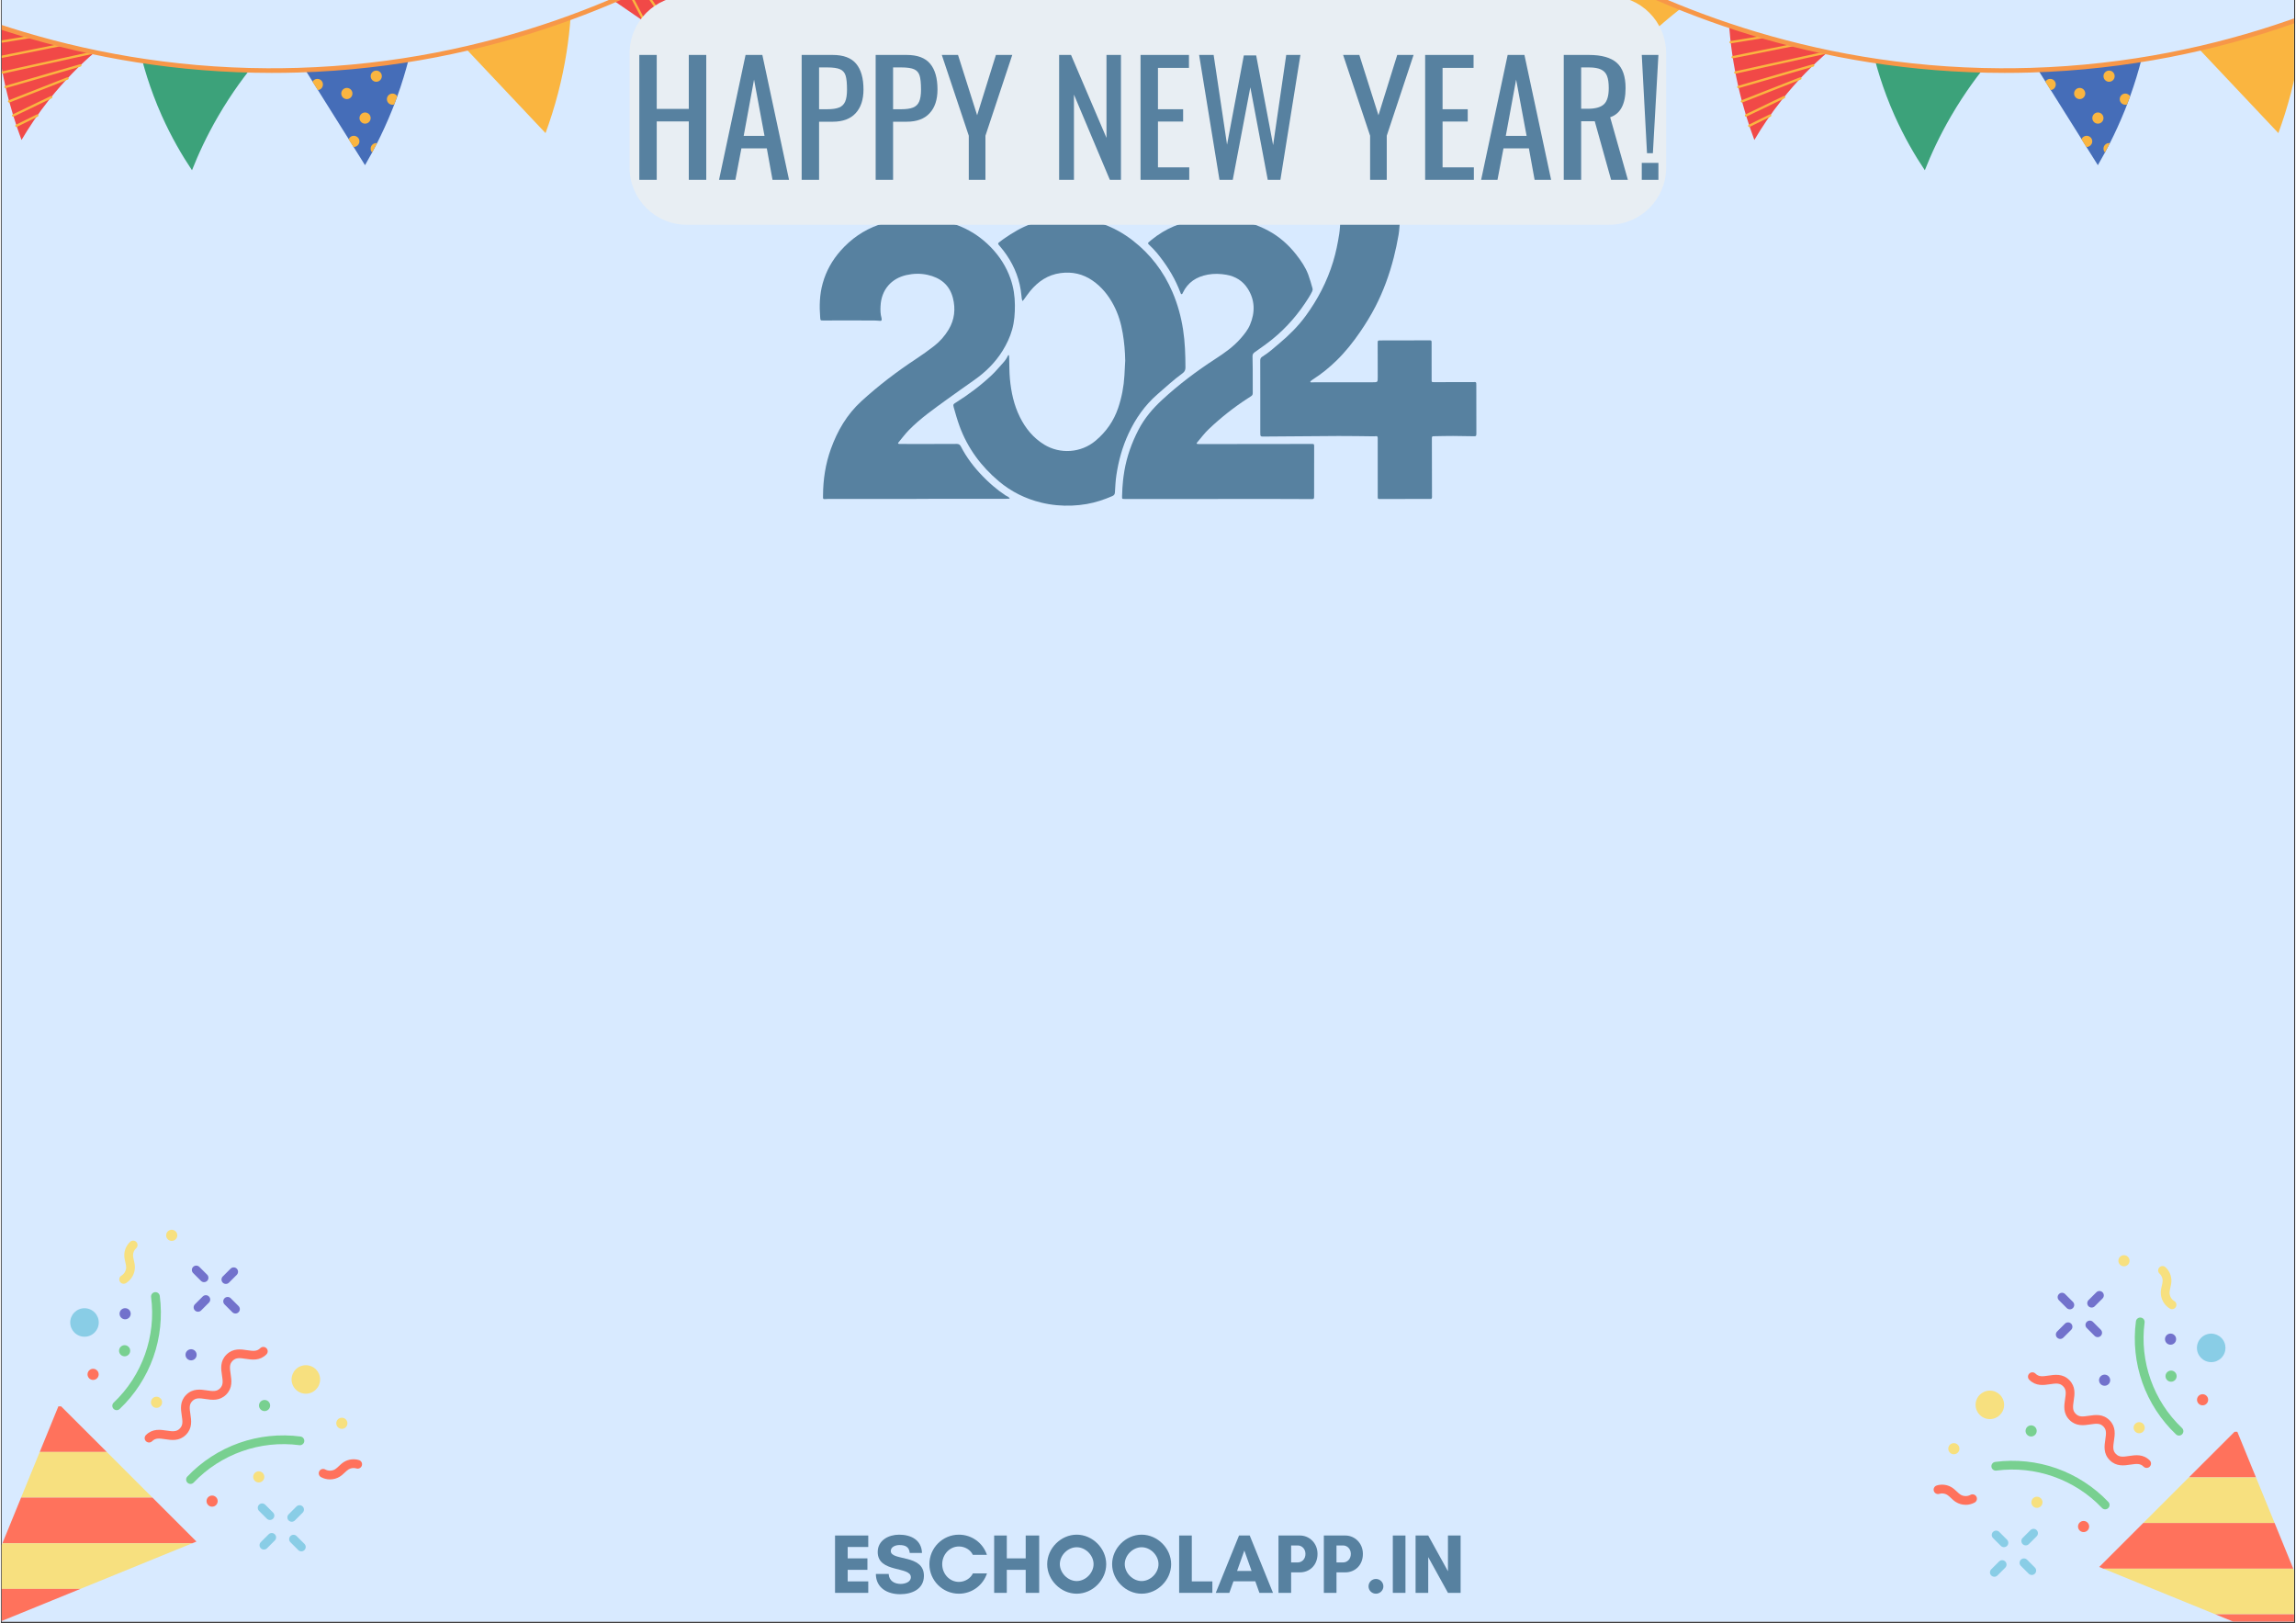 <svg xmlns="http://www.w3.org/2000/svg" xmlns:xlink="http://www.w3.org/1999/xlink" width="1122" zoomAndPan="magnify" viewBox="0 0 841.92 595.5" height="793" preserveAspectRatio="xMidYMid meet" version="1.0"><rect x="0" y="0" width="841.92" height="595.5" fill="#333333" stroke="none"/><defs><g/><clipPath id="d06df9013d"><path d="M 0.312 0 L 841.527 0 L 841.527 595 L 0.312 595 Z M 0.312 0 " clip-rule="nonzero"/></clipPath><clipPath id="f34b90e38b"><path d="M 300.332 80 L 373 80 L 373 184 L 300.332 184 Z M 300.332 80 " clip-rule="nonzero"/></clipPath><clipPath id="0ba340d782"><path d="M 462 80 L 541.629 80 L 541.629 184 L 462 184 Z M 462 80 " clip-rule="nonzero"/></clipPath><clipPath id="5949e4580d"><path d="M 349 79.926 L 435 79.926 L 435 185.586 L 349 185.586 Z M 349 79.926 " clip-rule="nonzero"/></clipPath><clipPath id="20f9334271"><path d="M 51.809 22.133 L 91.246 22.133 L 91.246 62.438 L 51.809 62.438 Z M 51.809 22.133 " clip-rule="nonzero"/></clipPath><clipPath id="158002171d"><path d="M 0.312 0 L 263 0 L 263 52 L 0.312 52 Z M 0.312 0 " clip-rule="nonzero"/></clipPath><clipPath id="fe06f57e85"><path d="M 0.312 0 L 262 0 L 262 56 L 0.312 56 Z M 0.312 0 " clip-rule="nonzero"/></clipPath><clipPath id="23700835dc"><path d="M 0.312 0 L 271.188 0 L 271.188 26.828 L 0.312 26.828 Z M 0.312 0 " clip-rule="nonzero"/></clipPath><clipPath id="053fa903b9"><path d="M 369.758 22.133 L 409.191 22.133 L 409.191 62.438 L 369.758 62.438 Z M 369.758 22.133 " clip-rule="nonzero"/></clipPath><clipPath id="bed1e4bb18"><path d="M 252.668 0 L 589.137 0 L 589.137 26.828 L 252.668 26.828 Z M 252.668 0 " clip-rule="nonzero"/></clipPath><clipPath id="49aa837d50"><path d="M 687.707 22.133 L 727 22.133 L 727 62.438 L 687.707 62.438 Z M 687.707 22.133 " clip-rule="nonzero"/></clipPath><clipPath id="99aea54ca2"><path d="M 634 0 L 841.527 0 L 841.527 52 L 634 52 Z M 634 0 " clip-rule="nonzero"/></clipPath><clipPath id="441c426d3b"><path d="M 580 0 L 841.527 0 L 841.527 56 L 580 56 Z M 580 0 " clip-rule="nonzero"/></clipPath><clipPath id="ce71b701b9"><path d="M 570.617 0 L 841.527 0 L 841.527 26.828 L 570.617 26.828 Z M 570.617 0 " clip-rule="nonzero"/></clipPath><clipPath id="d3c3a61f37"><path d="M 60 451.234 L 65 451.234 L 65 456 L 60 456 Z M 60 451.234 " clip-rule="nonzero"/></clipPath><clipPath id="01897ab9f0"><path d="M 116 535 L 132.75 535 L 132.75 543 L 116 543 Z M 116 535 " clip-rule="nonzero"/></clipPath><clipPath id="59aa6d7e02"><path d="M 0.312 549 L 72 549 L 72 567 L 0.312 567 Z M 0.312 549 " clip-rule="nonzero"/></clipPath><clipPath id="dee3c276ba"><path d="M 0.312 566 L 71 566 L 71 584 L 0.312 584 Z M 0.312 566 " clip-rule="nonzero"/></clipPath><clipPath id="00ad1dbbf6"><path d="M 0.312 583 L 30 583 L 30 595 L 0.312 595 Z M 0.312 583 " clip-rule="nonzero"/></clipPath><clipPath id="6b9527b584"><path d="M 777 460.559 L 782 460.559 L 782 465 L 777 465 Z M 777 460.559 " clip-rule="nonzero"/></clipPath><clipPath id="e2452b44ba"><path d="M 709.059 544 L 726 544 L 726 553 L 709.059 553 Z M 709.059 544 " clip-rule="nonzero"/></clipPath><clipPath id="95c83040e0"><path d="M 770 558 L 841.527 558 L 841.527 576 L 770 576 Z M 770 558 " clip-rule="nonzero"/></clipPath><clipPath id="8f48155eec"><path d="M 771 575 L 841.527 575 L 841.527 593 L 771 593 Z M 771 575 " clip-rule="nonzero"/></clipPath><clipPath id="f103aaee56"><path d="M 812 592 L 841.527 592 L 841.527 595 L 812 595 Z M 812 592 " clip-rule="nonzero"/></clipPath></defs><g clip-path="url(#d06df9013d)"><path fill="#ffffff" d="M 0.312 0 L 841.855 0 L 841.855 595 L 0.312 595 Z M 0.312 0 " fill-opacity="1" fill-rule="nonzero"/><path fill="#d8eaff" d="M 0.312 0 L 841.855 0 L 841.855 595 L 0.312 595 Z M 0.312 0 " fill-opacity="1" fill-rule="nonzero"/></g><g clip-path="url(#f34b90e38b)"><path fill="#5781a0" d="M 329.371 162.367 C 329.285 162.473 329.277 162.641 329.23 162.777 C 329.367 162.816 329.508 162.887 329.645 162.891 C 330.602 162.902 331.555 162.906 332.512 162.906 C 338.582 162.906 344.66 162.926 350.73 162.883 C 351.566 162.879 351.969 163.184 352.316 163.867 C 354.406 167.934 357.152 171.5 360.312 174.746 C 360.551 174.988 360.789 175.23 361.031 175.469 C 361.273 175.711 361.52 175.953 361.77 176.191 C 361.812 176.234 361.855 176.273 361.895 176.312 C 362.156 176.562 362.418 176.809 362.684 177.051 C 362.922 177.273 363.164 177.488 363.406 177.703 C 363.645 177.918 363.887 178.129 364.129 178.336 C 365.562 179.566 367.066 180.719 368.656 181.762 C 369.203 182.121 369.934 182.266 370.23 182.961 C 369.598 182.984 368.961 183.035 368.328 183.035 C 357.555 183.039 346.785 183.039 336.012 183.039 L 336.012 183.078 L 303.695 183.078 C 303.504 183.078 303.312 183.07 303.121 183.086 C 301.555 183.184 301.695 183.262 301.707 181.754 C 301.738 175.922 302.609 170.211 304.586 164.73 C 306.992 158.062 310.461 152.07 315.793 147.203 C 322.066 141.477 328.773 136.352 335.863 131.688 C 338.121 130.199 340.328 128.625 342.461 126.965 C 344.609 125.289 346.414 123.25 347.812 120.902 C 349.969 117.285 350.398 113.379 349.371 109.34 C 348.133 104.496 344.754 101.883 340.043 100.844 C 337.484 100.281 334.902 100.344 332.332 100.918 C 326.852 102.145 323.094 106.215 322.805 112.344 C 322.738 113.789 322.75 115.238 323.164 116.652 C 323.207 116.793 323.207 116.953 323.227 117.102 C 323.277 117.527 323.117 117.762 322.66 117.73 C 321.938 117.68 321.215 117.602 320.492 117.598 C 316.785 117.578 313.082 117.574 309.379 117.574 C 306.859 117.574 304.34 117.602 301.816 117.598 C 300.785 117.594 300.746 117.57 300.664 116.52 C 300.328 112.281 300.434 108.09 301.594 103.941 C 302.859 99.41 305.082 95.465 308.188 91.957 C 312.035 87.609 316.664 84.43 322.121 82.488 C 324.809 81.535 327.574 80.867 330.441 80.621 C 333.645 80.348 336.848 80.273 340.051 80.445 C 348.973 80.926 356.758 84.113 363.062 90.484 C 366.41 93.863 368.984 97.84 370.551 102.383 C 371.625 105.492 372.105 108.711 372.117 112.012 C 372.129 115.035 371.926 118.023 371.102 120.941 C 370.309 123.742 369.07 126.34 367.531 128.809 C 364.898 133.016 361.453 136.422 357.43 139.281 C 354.012 141.711 350.566 144.102 347.176 146.566 C 342.332 150.086 337.406 153.52 333.203 157.824 C 331.824 159.238 330.637 160.844 329.371 162.367 Z M 329.371 162.367 " fill-opacity="1" fill-rule="nonzero"/></g><g clip-path="url(#0ba340d782)"><path fill="#5781a0" d="M 462.168 145.68 C 462.168 141.215 462.184 136.75 462.152 132.285 C 462.145 131.586 462.367 131.195 462.961 130.832 C 465.25 129.438 467.219 127.617 469.258 125.902 C 472.805 122.922 476.086 119.66 478.824 115.918 C 483.254 109.859 486.68 103.281 488.883 96.066 C 489.922 92.672 490.609 89.219 491.152 85.73 C 491.398 84.152 491.43 82.543 491.555 80.949 C 491.613 80.223 491.613 80.207 492.359 80.203 C 494.004 80.191 495.645 80.199 497.289 80.199 C 502.332 80.199 507.375 80.203 512.418 80.203 C 512.57 80.203 512.723 80.207 512.875 80.203 C 513.293 80.188 513.488 80.312 513.434 80.801 C 513.25 82.578 513.223 84.383 512.918 86.141 C 512.426 88.941 511.855 91.738 511.148 94.492 C 509.543 100.762 507.348 106.824 504.367 112.59 C 502.719 115.773 500.848 118.812 498.82 121.77 C 496.246 125.523 493.434 129.078 490.172 132.262 C 487.488 134.875 484.602 137.246 481.422 139.242 C 481.137 139.426 480.867 139.645 480.613 139.867 C 480.543 139.93 480.496 140.098 480.531 140.172 C 480.566 140.246 480.719 140.297 480.82 140.297 C 481.281 140.301 481.738 140.273 482.195 140.273 C 489.262 140.266 496.332 140.258 503.398 140.262 C 505.262 140.262 505.266 140.277 505.266 138.391 C 505.262 134.27 505.25 130.145 505.242 126.023 C 505.242 124.938 505.238 124.918 506.379 124.914 C 512.301 124.895 518.223 124.887 524.141 124.879 C 525 124.879 525.031 124.91 525.031 125.793 C 525.039 130.293 525.047 134.797 525.043 139.301 C 525.043 140.203 525.027 140.219 526.008 140.219 C 530.742 140.219 535.48 140.207 540.219 140.199 C 540.445 140.199 540.676 140.188 540.906 140.184 C 541.234 140.172 541.398 140.348 541.422 140.66 C 541.441 140.926 541.438 141.191 541.441 141.461 C 541.445 147.184 541.453 152.91 541.461 158.633 C 541.461 158.785 541.465 158.941 541.461 159.094 C 541.445 159.996 541.352 160.086 540.484 160.07 C 537.965 160.031 535.445 159.965 532.926 159.961 C 530.598 159.957 528.27 160.02 525.941 160.062 C 525.176 160.074 525.133 160.125 525.133 160.93 C 525.145 167.914 525.16 174.898 525.176 181.883 C 525.176 181.996 525.191 182.109 525.188 182.223 C 525.168 183.008 525.109 183.07 524.336 183.074 C 523.191 183.082 522.043 183.07 520.898 183.074 C 515.973 183.082 511.043 183.09 506.117 183.098 C 505.281 183.102 505.266 183.102 505.266 182.184 C 505.262 175.273 505.266 168.367 505.258 161.461 C 505.258 161.012 505.328 160.461 505.105 160.152 C 504.957 159.949 504.328 160.102 503.914 160.098 C 499.562 160.055 495.207 159.965 490.855 159.98 C 481.918 160.016 472.984 160.109 464.051 160.176 C 463.938 160.18 463.82 160.18 463.707 160.18 C 462.168 160.211 462.168 160.211 462.168 158.621 C 462.168 154.309 462.168 149.996 462.168 145.68 Z M 462.168 145.68 " fill-opacity="1" fill-rule="nonzero"/></g><path fill="#5781a0" d="M 481.934 163.93 C 481.93 169.844 481.922 175.758 481.918 181.672 C 481.918 181.941 481.918 182.207 481.906 182.473 C 481.887 182.926 481.711 183.125 481.195 183.121 C 475.656 183.086 470.117 183.07 464.582 183.066 C 458.621 183.059 452.66 183.062 446.703 183.062 L 446.703 183.086 L 412.438 183.086 C 411.453 183.086 411.43 183.066 411.445 182.172 C 411.449 182.043 411.453 181.91 411.457 181.781 C 411.5 179.941 411.609 178.109 411.805 176.285 C 411.836 176.012 411.863 175.742 411.898 175.469 C 411.926 175.23 411.957 174.988 411.992 174.746 C 412.078 174.078 412.184 173.41 412.297 172.742 C 413.207 167.457 414.992 162.48 417.457 157.715 C 419.629 153.523 422.609 149.996 426.047 146.812 C 432.137 141.172 438.734 136.195 445.695 131.684 C 449.031 129.523 452.277 127.25 454.922 124.23 C 456.285 122.676 457.59 121.078 458.395 119.16 C 460.301 114.637 460.25 110.168 457.59 105.953 C 455.777 103.082 453.078 101.395 449.699 100.812 C 447.422 100.418 445.16 100.344 442.879 100.77 C 438.777 101.535 435.598 103.551 433.75 107.41 C 433.688 107.543 433.641 107.707 433.539 107.801 C 433.348 107.984 433.125 108.016 433 107.719 C 432.711 107.02 432.445 106.312 432.152 105.613 C 430.168 100.91 427.402 96.684 424.176 92.75 C 423.281 91.664 422.262 90.672 421.242 89.699 C 420.836 89.305 420.926 89.105 421.285 88.82 C 421.613 88.555 421.922 88.27 422.246 88.004 C 427.371 83.844 433.203 81.352 439.781 80.668 C 444.004 80.227 448.234 80.172 452.457 80.668 C 456.922 81.195 461.148 82.5 465.113 84.645 C 469.137 86.816 472.488 89.766 475.301 93.352 C 477.094 95.641 478.746 98.02 479.766 100.758 C 480.387 102.426 480.859 104.152 481.344 105.867 C 481.434 106.191 481.344 106.633 481.191 106.949 C 480.812 107.734 480.375 108.496 479.91 109.238 C 476.289 115.047 471.891 120.191 466.562 124.5 C 464.492 126.172 462.301 127.695 460.125 129.234 C 459.559 129.633 459.301 130.059 459.316 130.73 C 459.359 132.332 459.383 133.938 459.387 135.539 C 459.398 138.438 459.383 141.336 459.398 144.238 C 459.402 144.754 459.215 145.109 458.789 145.375 C 458.398 145.617 458.023 145.879 457.637 146.125 C 452.492 149.441 447.711 153.23 443.273 157.438 C 441.703 158.926 440.406 160.695 438.996 162.348 C 438.688 162.711 438.754 162.867 439.211 162.918 C 439.477 162.945 439.742 162.945 440.012 162.945 C 453.648 162.93 467.285 162.914 480.922 162.898 C 481.91 162.895 481.934 162.918 481.934 163.93 Z M 481.934 163.93 " fill-opacity="1" fill-rule="nonzero"/><g clip-path="url(#5949e4580d)"><path fill="#5781a0" d="M 412.602 132.32 C 412.547 128.953 412.25 125.617 411.695 122.309 C 411.094 118.695 410.059 115.207 408.34 111.949 C 406.465 108.387 403.996 105.309 400.676 102.996 C 397.125 100.52 393.184 99.617 388.863 100.199 C 384.203 100.828 380.652 103.254 377.738 106.773 C 376.91 107.77 376.195 108.855 375.422 109.895 C 375.27 110.102 375.09 110.285 374.922 110.48 C 374.828 110.203 374.691 109.93 374.648 109.645 C 374.5 108.559 374.422 107.457 374.25 106.371 C 373.398 100.996 371.18 96.215 367.883 91.914 C 367.352 91.219 366.789 90.539 366.215 89.879 C 365.902 89.516 365.875 89.246 366.281 88.949 C 366.867 88.523 367.418 88.043 368.016 87.637 C 371.258 85.418 374.582 83.352 378.34 82.086 C 380.395 81.398 382.473 80.824 384.629 80.535 C 387.086 80.207 389.551 79.934 392.039 79.988 C 400.699 80.176 408.438 82.887 415.309 88.199 C 421.855 93.262 426.688 99.602 429.938 107.172 C 431.832 111.59 433.098 116.18 433.832 120.941 C 434.543 125.555 434.688 130.184 434.703 134.832 C 434.707 135.77 434.406 136.402 433.656 136.949 C 430.414 139.316 427.469 142.035 424.441 144.66 C 419.809 148.688 416.391 153.566 413.82 159.094 C 411.559 163.957 410.145 169.066 409.355 174.348 C 409.047 176.414 408.949 178.516 408.828 180.602 C 408.785 181.344 408.559 181.727 407.836 182.039 C 404.82 183.34 401.723 184.379 398.488 184.938 C 394.832 185.574 391.148 185.715 387.438 185.367 C 385.5 185.184 383.598 184.863 381.711 184.402 C 375.965 182.992 370.793 180.43 366.258 176.621 C 359.711 171.117 354.77 164.449 351.816 156.391 C 350.98 154.113 350.316 151.77 349.656 149.43 C 349.348 148.332 349.648 148.215 350.371 147.762 C 355.105 144.801 359.559 141.457 363.625 137.633 C 365.125 136.23 366.418 134.609 367.816 133.098 C 368.547 132.312 369.133 131.441 369.578 130.469 C 369.617 130.383 369.715 130.324 369.785 130.254 C 369.848 130.336 369.957 130.414 369.965 130.504 C 370.004 130.805 370.004 131.109 370.016 131.414 C 370.098 133.969 370.047 136.535 370.289 139.07 C 370.746 143.895 371.754 148.609 373.926 152.988 C 375.992 157.168 378.84 160.668 382.875 163.141 C 388.699 166.707 396.379 166.219 401.746 161.691 C 405.594 158.445 408.375 154.5 410 149.715 C 411.316 145.836 412.07 141.867 412.309 137.789 C 412.422 135.969 412.508 134.145 412.602 132.32 Z M 412.602 132.32 " fill-opacity="1" fill-rule="nonzero"/></g><g clip-path="url(#20f9334271)"><path fill="#3ca27a" d="M 56.082 35.238 C 54.328 30.594 52.973 26.246 51.914 22.301 C 58.41 23.273 65.289 24.109 72.535 24.75 C 78.98 25.324 85.18 25.691 91.09 25.898 C 88.656 28.992 86.137 32.473 83.602 36.367 M 83.602 36.367 C 82.297 38.383 80.977 40.504 79.691 42.73 C 75.559 49.844 72.465 56.555 70.137 62.469 C 66.508 57.059 62.598 50.383 59.035 42.418 C 57.941 39.965 56.953 37.566 56.082 35.238 " fill-opacity="1" fill-rule="nonzero"/></g><path fill="#456db8" d="M 120.098 39.027 C 118.848 37.027 117.598 35.047 116.348 33.047 C 115.703 32.02 115.062 30.992 114.418 29.969 C 113.516 28.523 112.613 27.098 111.707 25.656 C 117.562 25.43 123.73 25.031 130.156 24.422 C 136.984 23.762 143.484 22.891 149.613 21.918 C 148.539 26.055 147.199 30.559 145.48 35.324 L 144.367 38.332 C 144.074 39.062 143.777 39.809 143.484 40.559 M 143.484 40.559 C 141.746 44.871 139.902 48.852 138.062 52.504 C 137.453 53.688 136.863 54.816 136.254 55.93 C 135.371 57.562 134.484 59.129 133.633 60.605 C 132.242 58.383 130.836 56.156 129.445 53.93 C 128.855 52.992 128.266 52.051 127.672 51.094 C 125.156 47.078 122.617 43.043 120.098 39.027 " fill-opacity="1" fill-rule="nonzero"/><g clip-path="url(#158002171d)"><path fill="#f14947" d="M 224.801 0.18 L 260.277 24.523 C 259.754 17.883 259.547 10.32 259.961 2.008 C 260.344 -5.625 261.215 -12.562 262.273 -18.703 C 257.445 -15.867 252.316 -13.016 246.918 -10.219 C 239.254 -6.254 231.855 -2.809 224.801 0.18 Z M 18.332 15.328 C 23.891 16.789 29.277 18.059 34.473 19.152 C 29.293 23.602 23.473 29.34 17.742 36.559 C 13.609 41.758 10.273 46.781 7.578 51.355 C 5.477 45.738 3.41 39.234 1.723 31.914 C -0.188 23.57 -1.195 15.934 -1.699 9.328 C 4.555 11.43 11.246 13.465 18.332 15.328 " fill-opacity="1" fill-rule="nonzero"/></g><g clip-path="url(#fe06f57e85)"><path fill="#fab540" d="M 261.18 -9.453 C 261.387 -9.574 261.457 -9.836 261.336 -10.043 L 257.863 -16.215 C 257.738 -16.426 257.48 -16.496 257.27 -16.371 C 257.062 -16.25 256.992 -15.992 257.113 -15.781 L 260.59 -9.609 C 260.676 -9.469 260.816 -9.383 260.953 -9.383 C 261.043 -9.383 261.113 -9.402 261.18 -9.453 Z M 235.625 6.789 C 235.836 6.684 235.922 6.422 235.797 6.215 L 231.176 -2.637 C 231.074 -2.844 230.812 -2.934 230.605 -2.809 C 230.395 -2.707 230.309 -2.445 230.43 -2.234 L 235.051 6.613 C 235.121 6.754 235.277 6.84 235.434 6.84 C 235.484 6.84 235.555 6.824 235.625 6.789 Z M 259.93 1.016 C 260.137 0.91 260.227 0.648 260.121 0.441 L 253.152 -13.711 C 253.051 -13.922 252.789 -14.008 252.582 -13.902 C 252.371 -13.801 252.285 -13.539 252.391 -13.328 L 259.355 0.805 C 259.426 0.965 259.582 1.051 259.738 1.051 C 259.809 1.051 259.875 1.035 259.93 1.016 Z M 259.945 12.352 C 260.156 12.25 260.242 11.988 260.121 11.777 L 248.273 -10.93 C 248.168 -11.141 247.906 -11.227 247.699 -11.105 C 247.492 -11 247.406 -10.738 247.523 -10.531 L 259.375 12.18 C 259.445 12.32 259.602 12.406 259.758 12.406 C 259.809 12.406 259.875 12.387 259.945 12.352 Z M 251.172 18.473 C 251.367 18.336 251.418 18.074 251.277 17.883 L 235.766 -4.793 C 235.625 -4.984 235.367 -5.035 235.172 -4.895 C 234.984 -4.758 234.93 -4.496 235.07 -4.305 L 250.582 18.371 C 250.672 18.492 250.793 18.562 250.93 18.562 C 251.016 18.543 251.105 18.527 251.172 18.473 Z M 260.484 24.891 C 260.695 24.77 260.762 24.508 260.641 24.301 L 241.965 -7.75 C 241.844 -7.957 241.582 -8.027 241.375 -7.906 C 241.168 -7.785 241.098 -7.523 241.219 -7.312 L 259.895 24.734 C 259.98 24.871 260.121 24.941 260.258 24.941 C 260.344 24.961 260.418 24.941 260.484 24.891 Z M 138.047 52.52 C 137.957 52.504 137.852 52.504 137.75 52.504 C 136.602 52.504 135.699 53.426 135.699 54.555 C 135.699 55.094 135.91 55.582 136.238 55.945 Z M 130.559 50.105 C 129.566 49.531 128.316 49.879 127.742 50.852 C 127.707 50.922 127.656 51.008 127.621 51.094 C 128.211 52.035 128.805 52.973 129.395 53.93 C 130.141 53.98 130.887 53.598 131.289 52.902 C 131.879 51.93 131.547 50.68 130.559 50.105 Z M 144.352 38.332 C 144.16 38.402 143.934 38.438 143.707 38.438 C 142.562 38.438 141.656 37.516 141.656 36.383 C 141.656 35.254 142.582 34.332 143.707 34.332 C 144.457 34.332 145.098 34.73 145.461 35.324 Z M 133.648 41.27 C 132.52 41.27 131.602 42.191 131.602 43.324 C 131.602 44.453 132.52 45.375 133.648 45.375 C 134.777 45.375 135.699 44.453 135.699 43.324 C 135.699 42.191 134.777 41.27 133.648 41.27 Z M 137.75 25.898 C 136.621 25.898 135.699 26.82 135.699 27.949 C 135.699 29.082 136.621 30.004 137.75 30.004 C 138.879 30.004 139.801 29.082 139.801 27.949 C 139.801 26.82 138.895 25.898 137.75 25.898 Z M 126.961 32.262 C 125.832 32.262 124.91 33.184 124.91 34.316 C 124.91 35.445 125.832 36.367 126.961 36.367 C 128.09 36.367 129.012 35.445 129.012 34.316 C 129.012 33.184 128.109 32.262 126.961 32.262 Z M 116.137 28.941 C 115.375 28.941 114.715 29.359 114.367 29.969 C 115.008 30.992 115.652 32.02 116.297 33.047 C 117.371 32.977 118.188 32.09 118.188 30.992 C 118.207 29.863 117.285 28.941 116.137 28.941 Z M -1.055 15.902 L 11.539 13.867 C 11.766 13.832 11.938 13.605 11.887 13.379 C 11.836 13.152 11.629 12.98 11.402 13.031 L -1.195 15.066 C -1.418 15.102 -1.594 15.324 -1.543 15.555 C -1.508 15.762 -1.332 15.918 -1.125 15.918 C -1.09 15.902 -1.07 15.902 -1.055 15.902 Z M -0.289 21.395 L 22.57 16.82 C 22.797 16.77 22.953 16.543 22.902 16.316 C 22.848 16.09 22.625 15.934 22.398 15.988 L -0.465 20.559 C -0.691 20.613 -0.848 20.84 -0.793 21.066 C -0.758 21.273 -0.57 21.414 -0.379 21.414 C -0.359 21.395 -0.324 21.395 -0.289 21.395 Z M 0.684 27.031 L 34.559 19.57 C 34.785 19.516 34.941 19.293 34.887 19.066 C 34.836 18.84 34.609 18.684 34.387 18.734 L 0.508 26.195 C 0.281 26.246 0.125 26.473 0.18 26.699 C 0.23 26.906 0.406 27.031 0.594 27.031 C 0.629 27.047 0.648 27.031 0.684 27.031 Z M 1.828 32.332 L 29.262 24.422 C 29.484 24.352 29.625 24.125 29.555 23.883 C 29.484 23.656 29.262 23.516 29.016 23.586 L 1.586 31.516 C 1.359 31.586 1.223 31.812 1.289 32.055 C 1.344 32.246 1.516 32.367 1.707 32.367 C 1.742 32.352 1.793 32.352 1.828 32.332 Z M 3.184 37.602 L 24.605 29.184 C 24.832 29.098 24.934 28.855 24.848 28.629 C 24.762 28.402 24.516 28.297 24.293 28.387 L 2.871 36.801 C 2.645 36.891 2.543 37.133 2.629 37.359 C 2.699 37.531 2.855 37.637 3.027 37.637 C 3.078 37.637 3.133 37.617 3.184 37.602 Z M 4.695 42.766 L 18.645 36.055 C 18.855 35.949 18.941 35.688 18.855 35.48 C 18.75 35.273 18.488 35.184 18.281 35.273 L 4.332 41.984 C 4.121 42.086 4.035 42.348 4.121 42.559 C 4.191 42.715 4.348 42.801 4.504 42.801 C 4.574 42.816 4.625 42.801 4.695 42.766 Z M 5.91 46.539 L 13.555 42.766 C 13.762 42.66 13.852 42.402 13.746 42.191 C 13.641 41.984 13.383 41.898 13.172 42 L 5.531 45.773 C 5.32 45.879 5.234 46.141 5.34 46.348 C 5.406 46.504 5.562 46.594 5.719 46.594 C 5.789 46.574 5.844 46.574 5.91 46.539 Z M 170.621 17.832 L 199.875 48.836 C 201.523 44.348 203.105 39.426 204.492 34.09 C 207.137 23.898 208.473 14.527 209.062 6.406 C 203.07 8.598 196.641 10.754 189.816 12.77 C 183.145 14.754 176.715 16.422 170.621 17.832 Z M -34.949 -3.836 C -29.547 -1.348 -24.281 0.895 -19.211 2.93 C -23.395 6.215 -27.758 9.902 -32.203 14.039 C -39.016 20.371 -44.832 26.664 -49.766 32.543 C -51.555 25.324 -53.137 16.945 -54.074 7.555 C -54.855 -0.254 -55.047 -7.434 -54.91 -13.871 C -48.742 -10.496 -42.09 -7.121 -34.949 -3.836 " fill-opacity="1" fill-rule="nonzero"/></g><g clip-path="url(#23700835dc)"><path fill="#f79748" d="M 97.777 25.047 C 101.461 25.066 105.16 25.012 108.93 24.906 C 180.676 22.77 236.059 -3.055 269.883 -24.336 C 270.285 -24.582 270.805 -24.477 271.062 -24.078 C 271.309 -23.676 271.203 -23.156 270.805 -22.895 C 236.789 -1.488 181.113 24.473 108.98 26.613 C 105.75 26.715 102.535 26.75 99.375 26.75 C 97.273 26.75 95.172 26.734 93.102 26.684 M 93.102 26.684 C 23.805 25.344 -30.555 1.781 -64.863 -18.547 C -65.262 -18.789 -65.402 -19.312 -65.16 -19.73 C -64.914 -20.129 -64.395 -20.27 -63.977 -20.023 C -29.113 0.668 26.652 24.699 97.777 25.047 " fill-opacity="1" fill-rule="nonzero"/></g><g clip-path="url(#053fa903b9)"><path fill="#3ca27a" d="M 374.031 35.238 C 372.277 30.594 370.922 26.246 369.859 22.301 C 376.359 23.273 383.238 24.109 390.48 24.75 C 396.926 25.324 403.129 25.691 409.035 25.898 C 406.602 28.992 404.086 32.473 401.547 36.367 M 401.547 36.367 C 400.246 38.383 398.926 40.504 397.641 42.73 C 393.504 49.844 390.414 56.555 388.086 62.469 C 384.453 57.059 380.547 50.383 376.984 42.418 C 375.891 39.965 374.898 37.566 374.031 35.238 " fill-opacity="1" fill-rule="nonzero"/></g><path fill="#456db8" d="M 438.047 39.027 C 436.797 37.027 435.547 35.047 434.293 33.047 C 433.652 32.02 433.008 30.992 432.367 29.969 C 431.461 28.523 430.559 27.098 429.656 25.656 C 435.512 25.43 441.676 25.031 448.105 24.422 C 454.934 23.762 461.43 22.891 467.562 21.918 C 466.484 26.055 465.148 30.559 463.43 35.324 L 462.316 38.332 C 462.02 39.062 461.727 39.809 461.43 40.559 M 461.43 40.559 C 459.691 44.871 457.852 48.852 456.008 52.504 C 455.402 53.688 454.812 54.816 454.203 55.93 C 453.316 57.562 452.43 59.129 451.578 60.605 C 450.191 58.383 448.781 56.156 447.395 53.93 C 446.801 52.992 446.211 52.051 445.621 51.094 C 443.102 47.078 440.566 43.043 438.047 39.027 " fill-opacity="1" fill-rule="nonzero"/><path fill="#f14947" d="M 542.75 0.18 L 578.223 24.523 C 577.703 17.883 577.496 10.32 577.91 2.008 C 578.293 -5.625 579.164 -12.562 580.223 -18.703 C 575.395 -15.867 570.266 -13.016 564.863 -10.219 C 557.203 -6.254 549.805 -2.809 542.75 0.18 Z M 336.281 15.328 C 341.84 16.789 347.227 18.059 352.418 19.152 C 347.242 23.602 341.422 29.34 335.688 36.559 C 331.555 41.758 328.219 46.781 325.527 51.355 C 323.426 45.738 321.355 39.234 319.672 31.914 C 317.762 23.57 316.754 15.934 316.25 9.328 C 322.504 11.43 329.191 13.465 336.281 15.328 " fill-opacity="1" fill-rule="nonzero"/><path fill="#fab540" d="M 579.129 -9.453 C 579.336 -9.574 579.406 -9.836 579.285 -10.043 L 575.809 -16.215 C 575.688 -16.426 575.426 -16.496 575.219 -16.371 C 575.012 -16.25 574.941 -15.992 575.062 -15.781 L 578.539 -9.609 C 578.625 -9.469 578.762 -9.383 578.902 -9.383 C 578.988 -9.383 579.059 -9.402 579.129 -9.453 Z M 553.574 6.789 C 553.781 6.684 553.867 6.422 553.746 6.215 L 549.125 -2.637 C 549.02 -2.844 548.762 -2.934 548.551 -2.809 C 548.344 -2.707 548.258 -2.445 548.379 -2.234 L 553 6.613 C 553.07 6.754 553.227 6.84 553.379 6.84 C 553.434 6.84 553.504 6.824 553.574 6.789 Z M 577.875 1.016 C 578.086 0.91 578.172 0.648 578.07 0.441 L 571.102 -13.711 C 570.996 -13.922 570.734 -14.008 570.527 -13.902 C 570.32 -13.801 570.234 -13.539 570.336 -13.328 L 577.305 0.805 C 577.371 0.965 577.531 1.051 577.688 1.051 C 577.758 1.051 577.824 1.035 577.875 1.016 Z M 577.895 12.352 C 578.102 12.25 578.188 11.988 578.07 11.777 L 566.219 -10.93 C 566.117 -11.141 565.855 -11.227 565.648 -11.105 C 565.438 -11 565.352 -10.738 565.473 -10.531 L 577.32 12.18 C 577.391 12.32 577.547 12.406 577.703 12.406 C 577.758 12.406 577.824 12.387 577.895 12.352 Z M 569.121 18.473 C 569.312 18.336 569.367 18.074 569.227 17.883 L 553.711 -4.793 C 553.574 -4.984 553.312 -5.035 553.121 -4.895 C 552.93 -4.758 552.879 -4.496 553.016 -4.305 L 568.531 18.371 C 568.617 18.492 568.738 18.562 568.879 18.562 C 568.965 18.543 569.051 18.527 569.121 18.473 Z M 578.434 24.891 C 578.641 24.77 578.711 24.508 578.59 24.301 L 559.914 -7.75 C 559.793 -7.957 559.531 -8.027 559.324 -7.906 C 559.113 -7.785 559.047 -7.523 559.164 -7.312 L 577.844 24.734 C 577.93 24.871 578.07 24.941 578.207 24.941 C 578.293 24.961 578.363 24.941 578.434 24.891 Z M 455.992 52.52 C 455.906 52.504 455.801 52.504 455.695 52.504 C 454.551 52.504 453.648 53.426 453.648 54.555 C 453.648 55.094 453.855 55.582 454.184 55.945 Z M 448.504 50.105 C 447.516 49.531 446.266 49.879 445.691 50.852 C 445.656 50.922 445.605 51.008 445.57 51.094 C 446.16 52.035 446.75 52.973 447.34 53.93 C 448.09 53.98 448.836 53.598 449.234 52.902 C 449.824 51.93 449.496 50.68 448.504 50.105 Z M 462.301 38.332 C 462.105 38.402 461.883 38.438 461.656 38.438 C 460.508 38.438 459.605 37.516 459.605 36.383 C 459.605 35.254 460.527 34.332 461.656 34.332 C 462.402 34.332 463.047 34.73 463.41 35.324 Z M 451.598 41.27 C 450.469 41.27 449.547 42.191 449.547 43.324 C 449.547 44.453 450.469 45.375 451.598 45.375 C 452.727 45.375 453.648 44.453 453.648 43.324 C 453.648 42.191 452.727 41.27 451.598 41.27 Z M 455.695 25.898 C 454.566 25.898 453.648 26.82 453.648 27.949 C 453.648 29.082 454.566 30.004 455.695 30.004 C 456.828 30.004 457.746 29.082 457.746 27.949 C 457.746 26.82 456.844 25.898 455.695 25.898 Z M 444.91 32.262 C 443.781 32.262 442.859 33.184 442.859 34.316 C 442.859 35.445 443.781 36.367 444.91 36.367 C 446.039 36.367 446.957 35.445 446.957 34.316 C 446.957 33.184 446.055 32.262 444.91 32.262 Z M 434.086 28.941 C 433.32 28.941 432.66 29.359 432.312 29.969 C 432.957 30.992 433.602 32.02 434.242 33.047 C 435.32 32.977 436.137 32.09 436.137 30.992 C 436.152 29.863 435.234 28.941 434.086 28.941 Z M 316.891 15.902 L 329.488 13.867 C 329.715 13.832 329.887 13.605 329.836 13.379 C 329.781 13.152 329.574 12.98 329.348 13.031 L 316.754 15.066 C 316.527 15.102 316.355 15.324 316.406 15.555 C 316.441 15.762 316.613 15.918 316.824 15.918 C 316.859 15.902 316.875 15.902 316.891 15.902 Z M 317.656 21.395 L 340.52 16.82 C 340.746 16.77 340.902 16.543 340.848 16.316 C 340.797 16.09 340.57 15.934 340.344 15.988 L 317.484 20.559 C 317.258 20.613 317.102 20.84 317.152 21.066 C 317.188 21.273 317.379 21.414 317.57 21.414 C 317.586 21.395 317.621 21.395 317.656 21.395 Z M 318.629 27.031 L 352.508 19.57 C 352.73 19.516 352.887 19.293 352.836 19.066 C 352.785 18.84 352.559 18.684 352.332 18.734 L 318.457 26.195 C 318.23 26.246 318.074 26.473 318.125 26.699 C 318.18 26.906 318.352 27.031 318.543 27.031 C 318.578 27.047 318.594 27.031 318.629 27.031 Z M 319.777 32.332 L 347.207 24.422 C 347.434 24.352 347.57 24.125 347.504 23.883 C 347.434 23.656 347.207 23.516 346.965 23.586 L 319.535 31.516 C 319.309 31.586 319.168 31.812 319.238 32.055 C 319.289 32.246 319.465 32.367 319.656 32.367 C 319.691 32.352 319.742 32.352 319.777 32.332 Z M 321.133 37.602 L 342.551 29.184 C 342.777 29.098 342.883 28.855 342.793 28.629 C 342.707 28.402 342.465 28.297 342.238 28.387 L 320.82 36.801 C 320.594 36.891 320.488 37.133 320.574 37.359 C 320.645 37.531 320.801 37.637 320.977 37.637 C 321.027 37.637 321.078 37.617 321.133 37.602 Z M 322.645 42.766 L 336.594 36.055 C 336.801 35.949 336.887 35.688 336.801 35.48 C 336.699 35.273 336.438 35.184 336.227 35.273 L 322.277 41.984 C 322.07 42.086 321.984 42.348 322.07 42.559 C 322.141 42.715 322.297 42.801 322.453 42.801 C 322.52 42.816 322.574 42.801 322.645 42.766 Z M 323.859 46.539 L 331.504 42.766 C 331.711 42.66 331.797 42.402 331.695 42.191 C 331.59 41.984 331.328 41.898 331.121 42 L 323.477 45.773 C 323.27 45.879 323.18 46.141 323.285 46.348 C 323.355 46.504 323.512 46.594 323.668 46.594 C 323.738 46.574 323.789 46.574 323.859 46.539 Z M 488.566 17.832 L 517.82 48.836 C 519.473 44.348 521.051 39.426 522.441 34.09 C 525.082 23.898 526.422 14.527 527.012 6.406 C 521.02 8.598 514.59 10.754 507.762 12.77 C 501.09 14.754 494.664 16.422 488.566 17.832 Z M 283 -3.836 C 288.402 -1.348 293.664 0.895 298.738 2.93 C 294.551 6.215 290.191 9.902 285.746 14.039 C 278.934 20.371 273.113 26.664 268.18 32.543 C 266.391 25.324 264.812 16.945 263.871 7.555 C 263.09 -0.254 262.898 -7.434 263.039 -13.871 C 269.207 -10.496 275.859 -7.121 283 -3.836 " fill-opacity="1" fill-rule="nonzero"/><g clip-path="url(#bed1e4bb18)"><path fill="#f79748" d="M 415.723 25.047 C 419.406 25.066 423.105 25.012 426.875 24.906 C 498.625 22.77 554.008 -3.055 587.832 -24.336 C 588.23 -24.582 588.75 -24.477 589.012 -24.078 C 589.254 -23.676 589.152 -23.156 588.75 -22.895 C 554.738 -1.488 499.059 24.473 426.93 26.613 C 423.699 26.715 420.484 26.75 417.32 26.75 C 415.219 26.75 413.117 26.734 411.051 26.684 M 411.051 26.684 C 341.754 25.344 287.395 1.781 253.082 -18.547 C 252.684 -18.789 252.547 -19.312 252.789 -19.73 C 253.031 -20.129 253.555 -20.27 253.969 -20.023 C 288.836 0.668 344.602 24.699 415.723 25.047 " fill-opacity="1" fill-rule="nonzero"/></g><g clip-path="url(#49aa837d50)"><path fill="#3ca27a" d="M 691.977 35.238 C 690.223 30.594 688.867 26.246 687.809 22.301 C 694.305 23.273 701.184 24.109 708.43 24.75 C 714.875 25.324 721.078 25.691 726.984 25.898 C 724.551 28.992 722.031 32.473 719.496 36.367 M 719.496 36.367 C 718.191 38.383 716.871 40.504 715.586 42.73 C 711.453 49.844 708.359 56.555 706.031 62.469 C 702.402 57.059 698.492 50.383 694.93 42.418 C 693.836 39.965 692.848 37.566 691.977 35.238 " fill-opacity="1" fill-rule="nonzero"/></g><path fill="#456db8" d="M 755.996 39.027 C 754.742 37.027 753.492 35.047 752.242 33.047 C 751.598 32.02 750.957 30.992 750.312 29.969 C 749.41 28.523 748.508 27.098 747.602 25.656 C 753.457 25.43 759.625 25.031 766.051 24.422 C 772.879 23.762 779.379 22.891 785.508 21.918 C 784.434 26.055 783.094 30.559 781.375 35.324 L 780.262 38.332 C 779.969 39.062 779.672 39.809 779.379 40.559 M 779.379 40.559 C 777.641 44.871 775.797 48.852 773.957 52.504 C 773.348 53.688 772.758 54.816 772.152 55.93 C 771.266 57.562 770.379 59.129 769.527 60.605 C 768.137 58.383 766.73 56.156 765.34 53.93 C 764.75 52.992 764.16 52.051 763.57 51.094 C 761.051 47.078 758.512 43.043 755.996 39.027 " fill-opacity="1" fill-rule="nonzero"/><g clip-path="url(#99aea54ca2)"><path fill="#f14947" d="M 860.695 0.18 L 896.172 24.523 C 895.648 17.883 895.441 10.32 895.859 2.008 C 896.238 -5.625 897.109 -12.562 898.168 -18.703 C 893.34 -15.867 888.215 -13.016 882.812 -10.219 C 875.148 -6.254 867.75 -2.809 860.695 0.18 Z M 654.227 15.328 C 659.785 16.789 665.172 18.059 670.367 19.152 C 665.188 23.602 659.371 29.34 653.637 36.559 C 649.504 41.758 646.168 46.781 643.473 51.355 C 641.371 45.738 639.305 39.234 637.621 31.914 C 635.707 23.57 634.699 15.934 634.195 9.328 C 640.453 11.43 647.141 13.465 654.227 15.328 " fill-opacity="1" fill-rule="nonzero"/></g><g clip-path="url(#441c426d3b)"><path fill="#fab540" d="M 897.074 -9.453 C 897.281 -9.574 897.352 -9.836 897.23 -10.043 L 893.758 -16.215 C 893.633 -16.426 893.375 -16.496 893.164 -16.371 C 892.957 -16.25 892.891 -15.992 893.008 -15.781 L 896.484 -9.609 C 896.57 -9.469 896.711 -9.383 896.852 -9.383 C 896.938 -9.383 897.008 -9.402 897.074 -9.453 Z M 871.52 6.789 C 871.73 6.684 871.816 6.422 871.691 6.215 L 867.074 -2.637 C 866.969 -2.844 866.707 -2.934 866.5 -2.809 C 866.289 -2.707 866.203 -2.445 866.324 -2.234 L 870.949 6.613 C 871.016 6.754 871.172 6.84 871.328 6.84 C 871.379 6.84 871.449 6.824 871.52 6.789 Z M 895.824 1.016 C 896.031 0.91 896.121 0.648 896.016 0.441 L 889.047 -13.711 C 888.945 -13.922 888.684 -14.008 888.477 -13.902 C 888.266 -13.801 888.18 -13.539 888.285 -13.328 L 895.25 0.805 C 895.32 0.965 895.477 1.051 895.633 1.051 C 895.703 1.051 895.773 1.035 895.824 1.016 Z M 895.84 12.352 C 896.051 12.25 896.137 11.988 896.016 11.777 L 884.168 -10.93 C 884.062 -11.141 883.801 -11.227 883.594 -11.105 C 883.387 -11 883.301 -10.738 883.418 -10.531 L 895.27 12.18 C 895.34 12.32 895.496 12.406 895.652 12.406 C 895.703 12.406 895.773 12.387 895.84 12.352 Z M 887.066 18.473 C 887.262 18.336 887.312 18.074 887.172 17.883 L 871.66 -4.793 C 871.52 -4.984 871.262 -5.035 871.066 -4.895 C 870.879 -4.758 870.824 -4.496 870.965 -4.305 L 886.48 18.371 C 886.566 18.492 886.688 18.562 886.824 18.562 C 886.91 18.543 887 18.527 887.066 18.473 Z M 896.383 24.891 C 896.59 24.77 896.656 24.508 896.535 24.301 L 877.859 -7.75 C 877.738 -7.957 877.477 -8.027 877.27 -7.906 C 877.062 -7.785 876.992 -7.523 877.113 -7.312 L 895.789 24.734 C 895.875 24.871 896.016 24.941 896.156 24.941 C 896.242 24.961 896.312 24.941 896.383 24.891 Z M 773.941 52.52 C 773.852 52.504 773.746 52.504 773.645 52.504 C 772.496 52.504 771.594 53.426 771.594 54.555 C 771.594 55.094 771.805 55.582 772.133 55.945 Z M 766.453 50.105 C 765.461 49.531 764.211 49.879 763.637 50.852 C 763.602 50.922 763.551 51.008 763.516 51.094 C 764.109 52.035 764.699 52.973 765.289 53.93 C 766.035 53.98 766.781 53.598 767.184 52.902 C 767.773 51.93 767.441 50.68 766.453 50.105 Z M 780.246 38.332 C 780.055 38.402 779.832 38.438 779.605 38.438 C 778.457 38.438 777.555 37.516 777.555 36.383 C 777.555 35.254 778.477 34.332 779.605 34.332 C 780.352 34.332 780.992 34.73 781.355 35.324 Z M 769.543 41.27 C 768.414 41.27 767.496 42.191 767.496 43.324 C 767.496 44.453 768.414 45.375 769.543 45.375 C 770.672 45.375 771.594 44.453 771.594 43.324 C 771.594 42.191 770.672 41.27 769.543 41.27 Z M 773.645 25.898 C 772.516 25.898 771.594 26.82 771.594 27.949 C 771.594 29.082 772.516 30.004 773.645 30.004 C 774.773 30.004 775.695 29.082 775.695 27.949 C 775.695 26.82 774.789 25.898 773.645 25.898 Z M 762.855 32.262 C 761.727 32.262 760.809 33.184 760.809 34.316 C 760.809 35.445 761.727 36.367 762.855 36.367 C 763.984 36.367 764.906 35.445 764.906 34.316 C 764.906 33.184 764.004 32.262 762.855 32.262 Z M 752.031 28.941 C 751.27 28.941 750.609 29.359 750.262 29.969 C 750.902 30.992 751.547 32.02 752.191 33.047 C 753.266 32.977 754.082 32.09 754.082 30.992 C 754.102 29.863 753.18 28.941 752.031 28.941 Z M 634.84 15.902 L 647.434 13.867 C 647.66 13.832 647.836 13.605 647.781 13.379 C 647.73 13.152 647.523 12.98 647.297 13.031 L 634.703 15.066 C 634.477 15.102 634.301 15.324 634.355 15.555 C 634.387 15.762 634.562 15.918 634.77 15.918 C 634.805 15.902 634.824 15.902 634.84 15.902 Z M 635.605 21.395 L 658.465 16.82 C 658.691 16.77 658.848 16.543 658.797 16.316 C 658.746 16.09 658.52 15.934 658.293 15.988 L 635.43 20.559 C 635.203 20.613 635.047 20.84 635.102 21.066 C 635.137 21.273 635.328 21.414 635.52 21.414 C 635.535 21.395 635.57 21.395 635.605 21.395 Z M 636.578 27.031 L 670.453 19.57 C 670.68 19.516 670.836 19.293 670.785 19.066 C 670.73 18.84 670.504 18.684 670.281 18.734 L 636.402 26.195 C 636.18 26.246 636.02 26.473 636.074 26.699 C 636.125 26.906 636.301 27.031 636.488 27.031 C 636.527 27.047 636.543 27.031 636.578 27.031 Z M 637.723 32.332 L 665.156 24.422 C 665.379 24.352 665.52 24.125 665.449 23.883 C 665.379 23.656 665.156 23.516 664.91 23.586 L 637.48 31.516 C 637.254 31.586 637.117 31.812 637.188 32.055 C 637.238 32.246 637.41 32.367 637.602 32.367 C 637.637 32.352 637.688 32.352 637.723 32.332 Z M 639.078 37.602 L 660.5 29.184 C 660.727 29.098 660.828 28.855 660.742 28.629 C 660.656 28.402 660.414 28.297 660.188 28.387 L 638.766 36.801 C 638.539 36.891 638.438 37.133 638.523 37.359 C 638.594 37.531 638.75 37.637 638.922 37.637 C 638.973 37.637 639.027 37.617 639.078 37.602 Z M 640.59 42.766 L 654.539 36.055 C 654.75 35.949 654.836 35.688 654.75 35.48 C 654.645 35.273 654.383 35.184 654.176 35.273 L 640.227 41.984 C 640.016 42.086 639.93 42.348 640.016 42.559 C 640.086 42.715 640.242 42.801 640.398 42.801 C 640.469 42.816 640.52 42.801 640.59 42.766 Z M 641.805 46.539 L 649.449 42.766 C 649.66 42.66 649.746 42.402 649.641 42.191 C 649.535 41.984 649.277 41.898 649.066 42 L 641.426 45.773 C 641.215 45.879 641.129 46.141 641.234 46.348 C 641.305 46.504 641.457 46.594 641.617 46.594 C 641.684 46.574 641.738 46.574 641.805 46.539 Z M 806.516 17.832 L 835.77 48.836 C 837.418 44.348 839 39.426 840.387 34.09 C 843.031 23.898 844.367 14.527 844.957 6.406 C 838.965 8.598 832.535 10.754 825.711 12.77 C 819.039 14.754 812.609 16.422 806.516 17.832 Z M 600.945 -3.836 C 606.348 -1.348 611.613 0.895 616.688 2.93 C 612.5 6.215 608.137 9.902 603.691 14.039 C 596.883 20.371 591.062 26.664 586.129 32.543 C 584.34 25.324 582.758 16.945 581.82 7.555 C 581.039 -0.254 580.848 -7.434 580.984 -13.871 C 587.152 -10.496 593.805 -7.121 600.945 -3.836 " fill-opacity="1" fill-rule="nonzero"/></g><g clip-path="url(#ce71b701b9)"><path fill="#f79748" d="M 733.672 25.047 C 737.355 25.066 741.055 25.012 744.824 24.906 C 816.57 22.77 871.953 -3.055 905.777 -24.336 C 906.18 -24.582 906.699 -24.477 906.961 -24.078 C 907.203 -23.676 907.098 -23.156 906.699 -22.895 C 872.684 -1.488 817.008 24.473 744.875 26.613 C 741.645 26.715 738.43 26.75 735.27 26.75 C 733.168 26.75 731.066 26.734 728.996 26.684 M 728.996 26.684 C 659.699 25.344 605.344 1.781 571.031 -18.547 C 570.633 -18.789 570.492 -19.312 570.734 -19.73 C 570.98 -20.129 571.5 -20.27 571.918 -20.023 C 606.785 0.668 662.547 24.699 733.672 25.047 " fill-opacity="1" fill-rule="nonzero"/></g><path fill="#ff725c" d="M 54.375 529.285 C 53.961 529.285 53.551 529.129 53.238 528.816 C 52.613 528.191 52.613 527.176 53.238 526.551 C 55.66 524.133 58.52 524.566 60.816 524.918 C 63.086 525.262 64.43 525.398 65.641 524.188 C 66.855 522.977 66.719 521.637 66.371 519.367 C 66.023 517.074 65.586 514.215 68.008 511.797 C 70.426 509.383 73.285 509.816 75.586 510.168 C 77.852 510.512 79.195 510.648 80.41 509.438 C 81.621 508.227 81.484 506.887 81.137 504.621 C 80.789 502.324 80.352 499.469 82.773 497.051 C 85.191 494.633 88.051 495.066 90.352 495.418 C 92.621 495.762 93.961 495.898 95.176 494.688 C 95.801 494.062 96.82 494.062 97.445 494.688 C 98.074 495.312 98.074 496.328 97.445 496.957 C 95.023 499.375 92.164 498.938 89.867 498.59 C 87.598 498.242 86.254 498.105 85.043 499.316 C 83.832 500.527 83.969 501.871 84.312 504.137 C 84.664 506.43 85.098 509.289 82.68 511.707 C 80.258 514.121 77.398 513.688 75.102 513.336 C 72.832 512.992 71.488 512.855 70.277 514.066 C 69.066 515.277 69.199 516.617 69.547 518.887 C 69.898 521.18 70.332 524.039 67.914 526.457 C 65.492 528.875 62.633 528.438 60.336 528.09 C 58.066 527.742 56.723 527.605 55.508 528.816 C 55.195 529.129 54.785 529.285 54.375 529.285 Z M 54.375 529.285 " fill-opacity="1" fill-rule="nonzero"/><path fill="#78d090" d="M 42.5 517.426 C 42.074 517.426 41.652 517.258 41.336 516.926 C 40.727 516.285 40.754 515.27 41.395 514.66 C 51.879 504.723 57.016 490.246 55.129 475.934 C 55.012 475.055 55.633 474.25 56.512 474.133 C 57.391 474.016 58.195 474.637 58.312 475.512 C 59.305 483.059 58.488 490.84 55.941 498.012 C 53.398 505.188 49.133 511.75 43.605 516.984 C 43.293 517.281 42.898 517.426 42.5 517.426 Z M 42.5 517.426 " fill-opacity="1" fill-rule="nonzero"/><path fill="#78d090" d="M 69.594 544.488 C 69.199 544.488 68.801 544.344 68.488 544.051 C 67.848 543.438 67.82 542.426 68.43 541.781 C 73.676 536.262 80.242 532 87.426 529.457 C 94.605 526.918 102.398 526.098 109.949 527.094 C 110.828 527.207 111.449 528.012 111.332 528.891 C 111.219 529.77 110.41 530.387 109.531 530.27 C 95.203 528.387 80.707 533.516 70.758 543.988 C 70.441 544.32 70.02 544.488 69.594 544.488 Z M 69.594 544.488 " fill-opacity="1" fill-rule="nonzero"/><path fill="#ff725c" d="M 79.559 550.797 C 79.559 551.07 79.508 551.328 79.406 551.578 C 79.301 551.828 79.152 552.051 78.961 552.242 C 78.77 552.434 78.547 552.582 78.297 552.684 C 78.047 552.789 77.785 552.84 77.516 552.84 C 77.246 552.84 76.984 552.789 76.734 552.684 C 76.484 552.582 76.262 552.434 76.07 552.242 C 75.879 552.051 75.73 551.828 75.629 551.578 C 75.523 551.328 75.473 551.07 75.473 550.797 C 75.473 550.527 75.523 550.266 75.629 550.016 C 75.73 549.766 75.879 549.547 76.07 549.355 C 76.262 549.164 76.484 549.016 76.734 548.91 C 76.984 548.809 77.246 548.758 77.516 548.758 C 77.785 548.758 78.047 548.809 78.297 548.91 C 78.547 549.016 78.77 549.164 78.961 549.355 C 79.152 549.547 79.301 549.766 79.406 550.016 C 79.508 550.266 79.559 550.527 79.559 550.797 Z M 79.559 550.797 " fill-opacity="1" fill-rule="nonzero"/><path fill="#f7e07f" d="M 96.68 541.906 C 96.68 542.18 96.629 542.438 96.523 542.688 C 96.422 542.938 96.273 543.16 96.082 543.352 C 95.891 543.543 95.668 543.691 95.418 543.793 C 95.168 543.898 94.906 543.949 94.637 543.949 C 94.363 543.949 94.105 543.898 93.852 543.793 C 93.602 543.691 93.383 543.543 93.191 543.352 C 93 543.16 92.852 542.938 92.746 542.688 C 92.645 542.438 92.59 542.18 92.59 541.906 C 92.59 541.637 92.645 541.375 92.746 541.125 C 92.852 540.875 93 540.656 93.191 540.465 C 93.383 540.273 93.602 540.125 93.852 540.02 C 94.105 539.918 94.363 539.867 94.637 539.867 C 94.906 539.867 95.168 539.918 95.418 540.02 C 95.668 540.125 95.891 540.273 96.082 540.465 C 96.273 540.656 96.422 540.875 96.523 541.125 C 96.629 541.375 96.68 541.637 96.68 541.906 Z M 96.68 541.906 " fill-opacity="1" fill-rule="nonzero"/><path fill="#f7e07f" d="M 127.168 522.242 C 127.168 522.516 127.117 522.773 127.016 523.023 C 126.91 523.273 126.762 523.496 126.57 523.688 C 126.379 523.879 126.16 524.027 125.906 524.129 C 125.656 524.234 125.398 524.285 125.125 524.285 C 124.855 524.285 124.594 524.234 124.344 524.129 C 124.094 524.027 123.871 523.879 123.68 523.688 C 123.488 523.496 123.34 523.273 123.238 523.023 C 123.133 522.773 123.082 522.516 123.082 522.242 C 123.082 521.973 123.133 521.711 123.238 521.461 C 123.34 521.211 123.488 520.992 123.68 520.801 C 123.871 520.609 124.094 520.461 124.344 520.355 C 124.594 520.254 124.855 520.203 125.125 520.203 C 125.398 520.203 125.656 520.254 125.906 520.355 C 126.16 520.461 126.379 520.609 126.57 520.801 C 126.762 520.992 126.91 521.211 127.016 521.461 C 127.117 521.711 127.168 521.973 127.168 522.242 Z M 127.168 522.242 " fill-opacity="1" fill-rule="nonzero"/><path fill="#78d090" d="M 98.809 515.723 C 98.809 515.992 98.758 516.254 98.656 516.504 C 98.551 516.754 98.402 516.973 98.211 517.164 C 98.02 517.355 97.797 517.504 97.547 517.609 C 97.297 517.711 97.035 517.766 96.766 517.766 C 96.496 517.766 96.234 517.711 95.984 517.609 C 95.734 517.504 95.512 517.355 95.32 517.164 C 95.129 516.973 94.98 516.754 94.879 516.504 C 94.773 516.254 94.723 515.992 94.723 515.723 C 94.723 515.453 94.773 515.191 94.879 514.941 C 94.98 514.691 95.129 514.469 95.32 514.277 C 95.512 514.086 95.734 513.938 95.984 513.836 C 96.234 513.73 96.496 513.68 96.766 513.68 C 97.035 513.68 97.297 513.73 97.547 513.836 C 97.797 513.938 98.02 514.086 98.211 514.277 C 98.402 514.469 98.551 514.691 98.656 514.941 C 98.758 515.191 98.809 515.453 98.809 515.723 Z M 98.809 515.723 " fill-opacity="1" fill-rule="nonzero"/><path fill="#ff725c" d="M 35.891 504.289 C 35.891 504.562 35.84 504.82 35.734 505.07 C 35.629 505.32 35.484 505.543 35.293 505.734 C 35.098 505.926 34.879 506.074 34.629 506.176 C 34.379 506.281 34.117 506.332 33.848 506.332 C 33.574 506.332 33.312 506.281 33.062 506.176 C 32.812 506.074 32.594 505.926 32.398 505.734 C 32.207 505.543 32.062 505.32 31.957 505.07 C 31.852 504.82 31.801 504.562 31.801 504.289 C 31.801 504.02 31.852 503.758 31.957 503.508 C 32.062 503.258 32.207 503.039 32.398 502.848 C 32.594 502.656 32.812 502.508 33.062 502.402 C 33.312 502.301 33.574 502.25 33.848 502.25 C 34.117 502.25 34.379 502.301 34.629 502.402 C 34.879 502.508 35.098 502.656 35.293 502.848 C 35.484 503.039 35.629 503.258 35.734 503.508 C 35.84 503.758 35.891 504.02 35.891 504.289 Z M 35.891 504.289 " fill-opacity="1" fill-rule="nonzero"/><path fill="#78d090" d="M 47.453 495.625 C 47.453 495.898 47.402 496.156 47.301 496.406 C 47.195 496.656 47.047 496.879 46.855 497.07 C 46.664 497.262 46.441 497.41 46.191 497.512 C 45.941 497.617 45.68 497.668 45.41 497.668 C 45.141 497.668 44.879 497.617 44.629 497.512 C 44.379 497.41 44.156 497.262 43.965 497.07 C 43.773 496.879 43.625 496.656 43.523 496.406 C 43.418 496.156 43.367 495.898 43.367 495.625 C 43.367 495.355 43.418 495.094 43.523 494.844 C 43.625 494.594 43.773 494.375 43.965 494.184 C 44.156 493.992 44.379 493.844 44.629 493.738 C 44.879 493.637 45.141 493.586 45.41 493.586 C 45.68 493.586 45.941 493.637 46.191 493.738 C 46.441 493.844 46.664 493.992 46.855 494.184 C 47.047 494.375 47.195 494.594 47.301 494.844 C 47.402 495.094 47.453 495.355 47.453 495.625 Z M 47.453 495.625 " fill-opacity="1" fill-rule="nonzero"/><path fill="#7272cc" d="M 47.645 482.043 C 47.645 482.316 47.594 482.574 47.488 482.824 C 47.383 483.074 47.238 483.297 47.047 483.488 C 46.855 483.68 46.633 483.828 46.383 483.93 C 46.133 484.035 45.871 484.086 45.602 484.086 C 45.328 484.086 45.066 484.035 44.816 483.93 C 44.566 483.828 44.348 483.68 44.156 483.488 C 43.961 483.297 43.816 483.074 43.711 482.824 C 43.609 482.574 43.555 482.316 43.555 482.043 C 43.555 481.773 43.609 481.512 43.711 481.262 C 43.816 481.012 43.961 480.793 44.156 480.602 C 44.348 480.41 44.566 480.262 44.816 480.16 C 45.066 480.055 45.328 480.004 45.602 480.004 C 45.871 480.004 46.133 480.055 46.383 480.16 C 46.633 480.262 46.855 480.41 47.047 480.602 C 47.238 480.793 47.383 481.012 47.488 481.262 C 47.594 481.512 47.645 481.773 47.645 482.043 Z M 47.645 482.043 " fill-opacity="1" fill-rule="nonzero"/><path fill="#7272cc" d="M 71.844 497.109 C 71.844 497.379 71.793 497.641 71.688 497.891 C 71.586 498.141 71.438 498.363 71.246 498.555 C 71.055 498.746 70.832 498.891 70.582 498.996 C 70.332 499.098 70.07 499.152 69.801 499.152 C 69.527 499.152 69.27 499.098 69.02 498.996 C 68.77 498.891 68.547 498.746 68.355 498.555 C 68.164 498.363 68.016 498.141 67.91 497.891 C 67.809 497.641 67.758 497.379 67.758 497.109 C 67.758 496.84 67.809 496.578 67.91 496.328 C 68.016 496.078 68.164 495.855 68.355 495.664 C 68.547 495.473 68.77 495.328 69.02 495.223 C 69.27 495.121 69.527 495.066 69.801 495.066 C 70.07 495.066 70.332 495.121 70.582 495.223 C 70.832 495.328 71.055 495.473 71.246 495.664 C 71.438 495.855 71.586 496.078 71.688 496.328 C 71.793 496.578 71.844 496.84 71.844 497.109 Z M 71.844 497.109 " fill-opacity="1" fill-rule="nonzero"/><g clip-path="url(#d3c3a61f37)"><path fill="#f7e07f" d="M 64.742 453.277 C 64.742 453.547 64.688 453.809 64.586 454.059 C 64.48 454.309 64.336 454.527 64.141 454.719 C 63.949 454.914 63.73 455.059 63.48 455.164 C 63.23 455.266 62.969 455.32 62.695 455.32 C 62.426 455.32 62.164 455.266 61.914 455.164 C 61.664 455.059 61.441 454.914 61.25 454.719 C 61.059 454.527 60.914 454.309 60.809 454.059 C 60.703 453.809 60.652 453.547 60.652 453.277 C 60.652 453.008 60.703 452.746 60.809 452.496 C 60.914 452.246 61.059 452.023 61.25 451.832 C 61.441 451.641 61.664 451.496 61.914 451.391 C 62.164 451.285 62.426 451.234 62.695 451.234 C 62.969 451.234 63.23 451.285 63.48 451.391 C 63.73 451.496 63.949 451.641 64.141 451.832 C 64.336 452.023 64.48 452.246 64.586 452.496 C 64.688 452.746 64.742 453.008 64.742 453.277 Z M 64.742 453.277 " fill-opacity="1" fill-rule="nonzero"/></g><path fill="#f7e07f" d="M 59.16 514.539 C 59.16 514.809 59.109 515.07 59.004 515.32 C 58.902 515.57 58.754 515.789 58.562 515.98 C 58.371 516.172 58.148 516.32 57.898 516.426 C 57.648 516.527 57.387 516.578 57.117 516.578 C 56.844 516.578 56.586 516.527 56.332 516.426 C 56.082 516.32 55.863 516.172 55.672 515.98 C 55.48 515.789 55.332 515.57 55.227 515.32 C 55.125 515.07 55.07 514.809 55.07 514.539 C 55.07 514.266 55.125 514.008 55.227 513.758 C 55.332 513.508 55.48 513.285 55.672 513.094 C 55.863 512.902 56.082 512.754 56.332 512.652 C 56.586 512.547 56.844 512.496 57.117 512.496 C 57.387 512.496 57.648 512.547 57.898 512.652 C 58.148 512.754 58.371 512.902 58.562 513.094 C 58.754 513.285 58.902 513.508 59.004 513.758 C 59.109 514.008 59.16 514.266 59.16 514.539 Z M 59.16 514.539 " fill-opacity="1" fill-rule="nonzero"/><path fill="#89cde6" d="M 106.746 558.375 C 106.332 558.375 105.922 558.215 105.609 557.902 C 104.98 557.277 104.98 556.262 105.609 555.637 L 108.477 552.77 C 109.102 552.145 110.121 552.145 110.746 552.77 C 111.375 553.398 111.375 554.414 110.746 555.039 L 107.879 557.902 C 107.566 558.215 107.156 558.375 106.746 558.375 Z M 106.746 558.375 " fill-opacity="1" fill-rule="nonzero"/><path fill="#89cde6" d="M 96.527 568.578 C 96.117 568.578 95.707 568.422 95.395 568.105 C 94.766 567.48 94.766 566.465 95.395 565.84 L 98.262 562.977 C 98.887 562.348 99.906 562.348 100.531 562.977 C 101.16 563.602 101.16 564.617 100.531 565.242 L 97.664 568.105 C 97.352 568.418 96.938 568.578 96.527 568.578 Z M 96.527 568.578 " fill-opacity="1" fill-rule="nonzero"/><path fill="#89cde6" d="M 110.266 569.23 C 109.852 569.23 109.441 569.074 109.129 568.758 L 106.262 565.895 C 105.633 565.27 105.633 564.254 106.262 563.629 C 106.887 563 107.906 563 108.531 563.629 L 111.398 566.492 C 112.027 567.117 112.027 568.133 111.398 568.758 C 111.086 569.07 110.676 569.23 110.266 569.23 Z M 110.266 569.23 " fill-opacity="1" fill-rule="nonzero"/><path fill="#89cde6" d="M 98.742 557.719 C 98.332 557.719 97.922 557.562 97.605 557.25 L 94.738 554.387 C 94.113 553.762 94.113 552.746 94.738 552.117 C 95.367 551.492 96.383 551.492 97.012 552.117 L 99.879 554.984 C 100.504 555.609 100.504 556.625 99.879 557.25 C 99.562 557.562 99.152 557.719 98.742 557.719 Z M 98.742 557.719 " fill-opacity="1" fill-rule="nonzero"/><g clip-path="url(#01897ab9f0)"><path fill="#ff725c" d="M 120.773 542.832 C 119.633 542.832 118.488 542.555 117.48 541.992 C 116.707 541.562 116.426 540.586 116.859 539.812 C 117.289 539.039 118.266 538.762 119.039 539.191 C 120.137 539.801 121.59 539.766 122.66 539.105 C 123.117 538.824 123.555 538.406 124.02 537.969 C 124.57 537.449 125.191 536.863 125.949 536.402 C 127.57 535.422 129.617 535.176 131.422 535.746 C 132.27 536.012 132.738 536.914 132.469 537.758 C 132.203 538.602 131.301 539.07 130.453 538.805 C 129.531 538.512 128.445 538.645 127.617 539.145 C 127.148 539.426 126.703 539.852 126.227 540.297 C 125.691 540.805 125.086 541.379 124.348 541.832 C 123.273 542.496 122.023 542.832 120.773 542.832 Z M 120.773 542.832 " fill-opacity="1" fill-rule="nonzero"/></g><path fill="#f7e07f" d="M 45.055 471.051 C 44.508 471.051 43.977 470.77 43.676 470.266 C 43.223 469.508 43.473 468.523 44.234 468.07 C 45.312 467.426 46.012 466.156 45.977 464.902 C 45.961 464.363 45.82 463.777 45.676 463.152 C 45.5 462.418 45.305 461.586 45.289 460.703 C 45.25 458.809 46.066 456.918 47.465 455.645 C 48.121 455.047 49.137 455.094 49.734 455.75 C 50.332 456.402 50.281 457.418 49.629 458.016 C 48.91 458.668 48.48 459.672 48.496 460.637 C 48.508 461.184 48.648 461.781 48.797 462.418 C 48.969 463.133 49.16 463.945 49.184 464.809 C 49.254 467.223 47.953 469.586 45.875 470.824 C 45.621 470.977 45.336 471.051 45.055 471.051 Z M 45.055 471.051 " fill-opacity="1" fill-rule="nonzero"/><path fill="#7272cc" d="M 82.562 471.105 C 82.152 471.105 81.742 470.949 81.43 470.637 C 80.801 470.012 80.801 468.996 81.43 468.367 L 84.297 465.504 C 84.922 464.879 85.938 464.879 86.566 465.504 C 87.191 466.129 87.191 467.145 86.566 467.773 L 83.699 470.637 C 83.387 470.949 82.973 471.105 82.562 471.105 Z M 82.562 471.105 " fill-opacity="1" fill-rule="nonzero"/><path fill="#7272cc" d="M 72.348 481.309 C 71.938 481.309 71.527 481.152 71.211 480.84 C 70.586 480.215 70.586 479.199 71.211 478.57 L 74.078 475.707 C 74.707 475.082 75.723 475.082 76.352 475.707 C 76.977 476.336 76.977 477.348 76.352 477.977 L 73.484 480.84 C 73.172 481.152 72.758 481.309 72.348 481.309 Z M 72.348 481.309 " fill-opacity="1" fill-rule="nonzero"/><path fill="#7272cc" d="M 86.082 481.961 C 85.672 481.961 85.262 481.805 84.949 481.492 L 82.082 478.629 C 81.453 478.004 81.453 476.988 82.082 476.359 C 82.707 475.734 83.727 475.734 84.352 476.359 L 87.219 479.223 C 87.848 479.852 87.848 480.867 87.219 481.492 C 86.906 481.805 86.496 481.961 86.082 481.961 Z M 86.082 481.961 " fill-opacity="1" fill-rule="nonzero"/><path fill="#7272cc" d="M 74.562 470.453 C 74.152 470.453 73.742 470.297 73.426 469.984 L 70.559 467.121 C 69.934 466.492 69.934 465.477 70.559 464.852 C 71.188 464.227 72.203 464.227 72.828 464.852 L 75.699 467.715 C 76.324 468.344 76.324 469.355 75.699 469.984 C 75.383 470.297 74.973 470.453 74.562 470.453 Z M 74.562 470.453 " fill-opacity="1" fill-rule="nonzero"/><path fill="#f7e07f" d="M 117.148 506.156 C 117.148 506.5 117.113 506.84 117.047 507.176 C 116.98 507.516 116.879 507.84 116.75 508.156 C 116.617 508.477 116.457 508.777 116.266 509.062 C 116.074 509.348 115.855 509.613 115.613 509.855 C 115.371 510.098 115.105 510.312 114.82 510.504 C 114.535 510.695 114.234 510.855 113.914 510.988 C 113.598 511.121 113.27 511.219 112.934 511.285 C 112.598 511.352 112.258 511.387 111.914 511.387 C 111.57 511.387 111.227 511.352 110.891 511.285 C 110.555 511.219 110.227 511.121 109.91 510.988 C 109.59 510.855 109.289 510.695 109.004 510.504 C 108.719 510.312 108.453 510.098 108.211 509.855 C 107.969 509.613 107.75 509.348 107.559 509.062 C 107.367 508.777 107.207 508.477 107.074 508.156 C 106.945 507.84 106.844 507.516 106.777 507.176 C 106.711 506.84 106.676 506.5 106.676 506.156 C 106.676 505.812 106.711 505.473 106.777 505.137 C 106.844 504.801 106.945 504.473 107.074 504.156 C 107.207 503.84 107.367 503.539 107.559 503.25 C 107.75 502.965 107.969 502.703 108.211 502.461 C 108.453 502.215 108.719 502 109.004 501.809 C 109.289 501.617 109.59 501.457 109.91 501.324 C 110.227 501.195 110.555 501.094 110.891 501.027 C 111.227 500.961 111.57 500.93 111.914 500.93 C 112.258 500.93 112.598 500.961 112.934 501.027 C 113.27 501.094 113.598 501.195 113.914 501.324 C 114.234 501.457 114.535 501.617 114.82 501.809 C 115.105 502 115.371 502.215 115.613 502.461 C 115.855 502.703 116.074 502.965 116.266 503.25 C 116.457 503.539 116.617 503.84 116.75 504.156 C 116.879 504.473 116.98 504.801 117.047 505.137 C 117.113 505.473 117.148 505.812 117.148 506.156 Z M 117.148 506.156 " fill-opacity="1" fill-rule="nonzero"/><path fill="#89cde6" d="M 35.922 485.25 C 35.922 485.594 35.887 485.934 35.82 486.273 C 35.754 486.609 35.652 486.934 35.523 487.254 C 35.391 487.57 35.23 487.871 35.039 488.156 C 34.848 488.441 34.629 488.707 34.387 488.949 C 34.145 489.191 33.879 489.41 33.594 489.598 C 33.309 489.789 33.008 489.949 32.688 490.082 C 32.371 490.215 32.043 490.312 31.707 490.379 C 31.371 490.445 31.031 490.48 30.688 490.48 C 30.344 490.48 30 490.445 29.664 490.379 C 29.328 490.312 29 490.215 28.684 490.082 C 28.363 489.949 28.062 489.789 27.777 489.598 C 27.492 489.41 27.227 489.191 26.984 488.949 C 26.742 488.707 26.523 488.441 26.332 488.156 C 26.141 487.871 25.98 487.57 25.848 487.254 C 25.719 486.934 25.617 486.609 25.551 486.273 C 25.484 485.934 25.449 485.594 25.449 485.25 C 25.449 484.906 25.484 484.566 25.551 484.23 C 25.617 483.895 25.719 483.566 25.848 483.25 C 25.98 482.934 26.141 482.633 26.332 482.348 C 26.523 482.062 26.742 481.797 26.984 481.555 C 27.227 481.312 27.492 481.094 27.777 480.902 C 28.062 480.711 28.363 480.551 28.684 480.422 C 29 480.289 29.328 480.191 29.664 480.121 C 30 480.055 30.344 480.023 30.688 480.023 C 31.031 480.023 31.371 480.055 31.707 480.121 C 32.043 480.191 32.371 480.289 32.688 480.422 C 33.008 480.551 33.309 480.711 33.594 480.902 C 33.879 481.094 34.145 481.312 34.387 481.555 C 34.629 481.797 34.848 482.062 35.039 482.348 C 35.23 482.633 35.391 482.934 35.523 483.25 C 35.652 483.566 35.754 483.895 35.82 484.23 C 35.887 484.566 35.922 484.906 35.922 485.25 Z M 35.922 485.25 " fill-opacity="1" fill-rule="nonzero"/><path fill="#ff725c" d="M 38.867 532.766 L 14.262 532.766 L 21.105 516.02 L 22.102 516.02 Z M 38.867 532.766 " fill-opacity="1" fill-rule="nonzero"/><path fill="#f7e07f" d="M 55.633 549.516 L 7.414 549.516 L 14.262 532.766 L 38.867 532.766 Z M 55.633 549.516 " fill-opacity="1" fill-rule="nonzero"/><g clip-path="url(#59aa6d7e02)"><path fill="#ff725c" d="M 71.777 565.637 L 70.254 566.258 L 0.57 566.258 L 7.414 549.516 L 55.633 549.516 Z M 71.777 565.637 " fill-opacity="1" fill-rule="nonzero"/></g><g clip-path="url(#dee3c276ba)"><path fill="#f7e07f" d="M 70.254 566.258 L 29.184 583.008 L -6.273 583.008 L 0.57 566.258 Z M 70.254 566.258 " fill-opacity="1" fill-rule="nonzero"/></g><g clip-path="url(#00ad1dbbf6)"><path fill="#ff725c" d="M 29.184 583.008 L -13.367 600.359 L -6.273 583.008 Z M 29.184 583.008 " fill-opacity="1" fill-rule="nonzero"/></g><path fill="#ff725c" d="M 787.434 538.609 C 787.844 538.609 788.254 538.453 788.57 538.141 C 789.195 537.512 789.195 536.496 788.57 535.871 C 786.148 533.453 783.289 533.891 780.988 534.238 C 778.723 534.586 777.379 534.723 776.164 533.512 C 774.953 532.301 775.09 530.957 775.434 528.691 C 775.785 526.395 776.223 523.539 773.801 521.121 C 771.379 518.703 768.52 519.141 766.223 519.488 C 763.953 519.836 762.609 519.973 761.398 518.762 C 760.188 517.551 760.324 516.207 760.668 513.941 C 761.02 511.648 761.453 508.789 759.035 506.371 C 756.613 503.953 753.754 504.391 751.457 504.738 C 749.188 505.086 747.844 505.223 746.633 504.012 C 746.004 503.383 744.988 503.383 744.363 504.012 C 743.734 504.637 743.734 505.652 744.363 506.277 C 746.781 508.695 749.641 508.262 751.941 507.91 C 754.207 507.566 755.551 507.43 756.766 508.641 C 757.977 509.852 757.84 511.191 757.492 513.457 C 757.145 515.754 756.707 518.609 759.129 521.027 C 761.547 523.445 764.41 523.008 766.707 522.66 C 768.977 522.316 770.32 522.18 771.531 523.391 C 772.742 524.602 772.605 525.941 772.262 528.207 C 771.91 530.504 771.473 533.359 773.895 535.777 C 776.316 538.195 779.176 537.762 781.473 537.41 C 783.742 537.066 785.086 536.93 786.297 538.141 C 786.609 538.453 787.023 538.609 787.434 538.609 Z M 787.434 538.609 " fill-opacity="1" fill-rule="nonzero"/><path fill="#78d090" d="M 799.309 526.75 C 799.73 526.75 800.156 526.582 800.473 526.25 C 801.082 525.605 801.055 524.594 800.41 523.984 C 789.926 514.047 784.793 499.566 786.68 485.254 C 786.793 484.379 786.176 483.57 785.297 483.457 C 784.418 483.34 783.613 483.957 783.496 484.836 C 782.5 492.383 783.32 500.164 785.867 507.336 C 788.41 514.512 792.676 521.07 798.203 526.309 C 798.512 526.602 798.91 526.75 799.309 526.75 Z M 799.309 526.75 " fill-opacity="1" fill-rule="nonzero"/><path fill="#78d090" d="M 772.211 553.812 C 772.609 553.812 773.008 553.668 773.316 553.371 C 773.961 552.762 773.988 551.746 773.375 551.105 C 768.133 545.582 761.562 541.32 754.383 538.781 C 747.199 536.242 739.41 535.422 731.855 536.414 C 730.977 536.531 730.359 537.336 730.473 538.215 C 730.59 539.09 731.398 539.711 732.273 539.594 C 746.605 537.711 761.098 542.84 771.047 553.312 C 771.363 553.645 771.789 553.812 772.211 553.812 Z M 772.211 553.812 " fill-opacity="1" fill-rule="nonzero"/><path fill="#ff725c" d="M 762.246 560.121 C 762.246 560.391 762.301 560.652 762.402 560.902 C 762.508 561.152 762.652 561.375 762.848 561.566 C 763.039 561.758 763.258 561.902 763.508 562.008 C 763.758 562.109 764.02 562.164 764.293 562.164 C 764.562 562.164 764.824 562.109 765.074 562.008 C 765.324 561.902 765.547 561.758 765.738 561.566 C 765.93 561.375 766.074 561.152 766.18 560.902 C 766.285 560.652 766.336 560.391 766.336 560.121 C 766.336 559.852 766.285 559.59 766.18 559.34 C 766.074 559.09 765.93 558.867 765.738 558.676 C 765.547 558.484 765.324 558.34 765.074 558.234 C 764.824 558.133 764.562 558.078 764.293 558.078 C 764.02 558.078 763.758 558.133 763.508 558.234 C 763.258 558.34 763.039 558.484 762.848 558.676 C 762.652 558.867 762.508 559.09 762.402 559.34 C 762.301 559.59 762.246 559.852 762.246 560.121 Z M 762.246 560.121 " fill-opacity="1" fill-rule="nonzero"/><path fill="#f7e07f" d="M 745.129 551.23 C 745.129 551.5 745.18 551.762 745.285 552.012 C 745.387 552.262 745.535 552.48 745.727 552.672 C 745.918 552.863 746.141 553.012 746.391 553.117 C 746.641 553.219 746.902 553.273 747.172 553.273 C 747.441 553.273 747.703 553.219 747.953 553.117 C 748.203 553.012 748.426 552.863 748.617 552.672 C 748.809 552.48 748.957 552.262 749.059 552.012 C 749.164 551.762 749.215 551.5 749.215 551.23 C 749.215 550.961 749.164 550.699 749.059 550.449 C 748.957 550.199 748.809 549.977 748.617 549.785 C 748.426 549.594 748.203 549.445 747.953 549.344 C 747.703 549.238 747.441 549.188 747.172 549.188 C 746.902 549.188 746.641 549.238 746.391 549.344 C 746.141 549.445 745.918 549.594 745.727 549.785 C 745.535 549.977 745.387 550.199 745.285 550.449 C 745.18 550.699 745.129 550.961 745.129 551.23 Z M 745.129 551.23 " fill-opacity="1" fill-rule="nonzero"/><path fill="#f7e07f" d="M 714.637 531.566 C 714.637 531.836 714.688 532.098 714.793 532.348 C 714.898 532.598 715.043 532.816 715.234 533.008 C 715.43 533.199 715.648 533.348 715.898 533.453 C 716.148 533.555 716.41 533.609 716.68 533.609 C 716.953 533.609 717.215 533.555 717.465 533.453 C 717.715 533.348 717.934 533.199 718.125 533.008 C 718.32 532.816 718.465 532.598 718.57 532.348 C 718.672 532.098 718.727 531.836 718.727 531.566 C 718.727 531.297 718.672 531.035 718.57 530.785 C 718.465 530.535 718.32 530.312 718.125 530.121 C 717.934 529.93 717.715 529.785 717.465 529.68 C 717.215 529.574 716.953 529.523 716.68 529.523 C 716.41 529.523 716.148 529.574 715.898 529.68 C 715.648 529.785 715.43 529.93 715.234 530.121 C 715.043 530.312 714.898 530.535 714.793 530.785 C 714.688 531.035 714.637 531.297 714.637 531.566 Z M 714.637 531.566 " fill-opacity="1" fill-rule="nonzero"/><path fill="#78d090" d="M 742.996 525.043 C 742.996 525.316 743.051 525.574 743.152 525.824 C 743.258 526.074 743.402 526.297 743.598 526.488 C 743.789 526.68 744.008 526.828 744.258 526.93 C 744.508 527.035 744.77 527.086 745.043 527.086 C 745.312 527.086 745.574 527.035 745.824 526.93 C 746.074 526.828 746.293 526.68 746.488 526.488 C 746.68 526.297 746.824 526.074 746.93 525.824 C 747.035 525.574 747.086 525.316 747.086 525.043 C 747.086 524.773 747.035 524.512 746.93 524.262 C 746.824 524.012 746.68 523.793 746.488 523.602 C 746.293 523.41 746.074 523.262 745.824 523.16 C 745.574 523.055 745.312 523.004 745.043 523.004 C 744.77 523.004 744.508 523.055 744.258 523.16 C 744.008 523.262 743.789 523.41 743.598 523.602 C 743.402 523.793 743.258 524.012 743.152 524.262 C 743.051 524.512 742.996 524.773 742.996 525.043 Z M 742.996 525.043 " fill-opacity="1" fill-rule="nonzero"/><path fill="#ff725c" d="M 805.918 513.613 C 805.918 513.883 805.969 514.145 806.074 514.395 C 806.176 514.645 806.324 514.863 806.516 515.055 C 806.707 515.246 806.93 515.395 807.18 515.5 C 807.43 515.602 807.691 515.656 807.961 515.656 C 808.234 515.656 808.492 515.602 808.742 515.5 C 808.992 515.395 809.215 515.246 809.406 515.055 C 809.598 514.863 809.746 514.645 809.852 514.395 C 809.953 514.145 810.004 513.883 810.004 513.613 C 810.004 513.344 809.953 513.082 809.852 512.832 C 809.746 512.582 809.598 512.359 809.406 512.168 C 809.215 511.977 808.992 511.828 808.742 511.727 C 808.492 511.621 808.234 511.57 807.961 511.57 C 807.691 511.57 807.43 511.621 807.18 511.727 C 806.93 511.828 806.707 511.977 806.516 512.168 C 806.324 512.359 806.176 512.582 806.074 512.832 C 805.969 513.082 805.918 513.344 805.918 513.613 Z M 805.918 513.613 " fill-opacity="1" fill-rule="nonzero"/><path fill="#78d090" d="M 794.352 504.949 C 794.352 505.219 794.406 505.48 794.508 505.73 C 794.613 505.98 794.758 506.199 794.953 506.391 C 795.145 506.582 795.363 506.73 795.613 506.836 C 795.863 506.938 796.125 506.992 796.398 506.992 C 796.668 506.992 796.93 506.938 797.18 506.836 C 797.43 506.73 797.652 506.582 797.844 506.391 C 798.035 506.199 798.18 505.98 798.285 505.73 C 798.391 505.48 798.441 505.219 798.441 504.949 C 798.441 504.68 798.391 504.418 798.285 504.168 C 798.18 503.918 798.035 503.695 797.844 503.504 C 797.652 503.312 797.43 503.168 797.18 503.062 C 796.93 502.957 796.668 502.906 796.398 502.906 C 796.125 502.906 795.863 502.957 795.613 503.062 C 795.363 503.168 795.145 503.312 794.953 503.504 C 794.758 503.695 794.613 503.918 794.508 504.168 C 794.406 504.418 794.352 504.68 794.352 504.949 Z M 794.352 504.949 " fill-opacity="1" fill-rule="nonzero"/><path fill="#7272cc" d="M 794.164 491.367 C 794.164 491.637 794.215 491.898 794.32 492.148 C 794.422 492.398 794.57 492.621 794.762 492.812 C 794.953 493.004 795.176 493.148 795.426 493.254 C 795.676 493.355 795.938 493.41 796.207 493.41 C 796.477 493.41 796.738 493.355 796.988 493.254 C 797.238 493.148 797.461 493.004 797.652 492.812 C 797.844 492.621 797.992 492.398 798.098 492.148 C 798.199 491.898 798.25 491.637 798.25 491.367 C 798.25 491.098 798.199 490.836 798.098 490.586 C 797.992 490.336 797.844 490.113 797.652 489.922 C 797.461 489.73 797.238 489.586 796.988 489.48 C 796.738 489.379 796.477 489.324 796.207 489.324 C 795.938 489.324 795.676 489.379 795.426 489.48 C 795.176 489.586 794.953 489.73 794.762 489.922 C 794.57 490.113 794.422 490.336 794.32 490.586 C 794.215 490.836 794.164 491.098 794.164 491.367 Z M 794.164 491.367 " fill-opacity="1" fill-rule="nonzero"/><path fill="#7272cc" d="M 769.961 506.434 C 769.961 506.703 770.016 506.965 770.117 507.215 C 770.223 507.465 770.371 507.684 770.562 507.875 C 770.754 508.066 770.973 508.215 771.223 508.32 C 771.477 508.422 771.734 508.473 772.008 508.473 C 772.277 508.473 772.539 508.422 772.789 508.32 C 773.039 508.215 773.262 508.066 773.453 507.875 C 773.645 507.684 773.793 507.465 773.895 507.215 C 774 506.965 774.051 506.703 774.051 506.434 C 774.051 506.16 774 505.902 773.895 505.652 C 773.793 505.402 773.645 505.18 773.453 504.988 C 773.262 504.797 773.039 504.648 772.789 504.547 C 772.539 504.441 772.277 504.391 772.008 504.391 C 771.734 504.391 771.477 504.441 771.223 504.547 C 770.973 504.648 770.754 504.797 770.562 504.988 C 770.371 505.18 770.223 505.402 770.117 505.652 C 770.016 505.902 769.961 506.16 769.961 506.434 Z M 769.961 506.434 " fill-opacity="1" fill-rule="nonzero"/><g clip-path="url(#6b9527b584)"><path fill="#f7e07f" d="M 777.066 462.602 C 777.066 462.871 777.117 463.129 777.223 463.383 C 777.324 463.633 777.473 463.852 777.664 464.043 C 777.855 464.234 778.078 464.383 778.328 464.484 C 778.578 464.59 778.84 464.641 779.109 464.641 C 779.383 464.641 779.641 464.59 779.891 464.484 C 780.145 464.383 780.363 464.234 780.555 464.043 C 780.746 463.852 780.895 463.633 781 463.383 C 781.102 463.129 781.152 462.871 781.152 462.602 C 781.152 462.328 781.102 462.07 781 461.816 C 780.895 461.566 780.746 461.348 780.555 461.156 C 780.363 460.965 780.145 460.816 779.891 460.715 C 779.641 460.609 779.383 460.559 779.109 460.559 C 778.84 460.559 778.578 460.609 778.328 460.715 C 778.078 460.816 777.855 460.965 777.664 461.156 C 777.473 461.348 777.324 461.566 777.223 461.816 C 777.117 462.07 777.066 462.328 777.066 462.602 Z M 777.066 462.602 " fill-opacity="1" fill-rule="nonzero"/></g><path fill="#f7e07f" d="M 782.648 523.859 C 782.648 524.133 782.699 524.391 782.805 524.641 C 782.906 524.891 783.055 525.113 783.246 525.305 C 783.438 525.496 783.66 525.645 783.91 525.746 C 784.16 525.852 784.422 525.902 784.691 525.902 C 784.961 525.902 785.223 525.852 785.473 525.746 C 785.723 525.645 785.945 525.496 786.137 525.305 C 786.328 525.113 786.477 524.891 786.578 524.641 C 786.684 524.391 786.734 524.133 786.734 523.859 C 786.734 523.59 786.684 523.328 786.578 523.078 C 786.477 522.828 786.328 522.609 786.137 522.418 C 785.945 522.227 785.723 522.078 785.473 521.973 C 785.223 521.871 784.961 521.82 784.691 521.82 C 784.422 521.82 784.16 521.871 783.91 521.973 C 783.66 522.078 783.438 522.227 783.246 522.418 C 783.055 522.609 782.906 522.828 782.801 523.078 C 782.699 523.328 782.648 523.59 782.648 523.859 Z M 782.648 523.859 " fill-opacity="1" fill-rule="nonzero"/><path fill="#89cde6" d="M 735.062 567.695 C 735.473 567.695 735.883 567.539 736.199 567.227 C 736.824 566.602 736.824 565.586 736.199 564.957 L 733.332 562.094 C 732.703 561.469 731.688 561.469 731.059 562.094 C 730.434 562.719 730.434 563.734 731.059 564.363 L 733.926 567.227 C 734.242 567.539 734.652 567.695 735.062 567.695 Z M 735.062 567.695 " fill-opacity="1" fill-rule="nonzero"/><path fill="#89cde6" d="M 745.277 577.898 C 745.688 577.898 746.098 577.742 746.414 577.43 C 747.039 576.805 747.039 575.789 746.414 575.16 L 743.547 572.297 C 742.918 571.672 741.902 571.672 741.277 572.297 C 740.648 572.926 740.648 573.938 741.277 574.566 L 744.145 577.43 C 744.457 577.742 744.867 577.898 745.277 577.898 Z M 745.277 577.898 " fill-opacity="1" fill-rule="nonzero"/><path fill="#89cde6" d="M 731.543 578.551 C 731.953 578.551 732.363 578.395 732.68 578.082 L 735.547 575.219 C 736.172 574.59 736.172 573.578 735.547 572.949 C 734.918 572.324 733.902 572.324 733.273 572.949 L 730.406 575.812 C 729.781 576.441 729.781 577.457 730.406 578.082 C 730.723 578.395 731.133 578.551 731.543 578.551 Z M 731.543 578.551 " fill-opacity="1" fill-rule="nonzero"/><path fill="#89cde6" d="M 743.066 567.043 C 743.477 567.043 743.887 566.887 744.199 566.574 L 747.066 563.711 C 747.695 563.082 747.695 562.066 747.066 561.441 C 746.441 560.816 745.426 560.816 744.797 561.441 L 741.93 564.305 C 741.305 564.934 741.305 565.945 741.93 566.574 C 742.242 566.887 742.652 567.043 743.066 567.043 Z M 743.066 567.043 " fill-opacity="1" fill-rule="nonzero"/><g clip-path="url(#e2452b44ba)"><path fill="#ff725c" d="M 721.035 552.156 C 722.176 552.156 723.316 551.875 724.328 551.316 C 725.102 550.887 725.379 549.91 724.949 549.137 C 724.52 548.363 723.539 548.082 722.766 548.512 C 721.668 549.125 720.215 549.09 719.148 548.43 C 718.691 548.145 718.25 547.73 717.785 547.289 C 717.238 546.773 716.617 546.184 715.855 545.727 C 714.238 544.742 712.191 544.496 710.383 545.07 C 709.539 545.336 709.07 546.238 709.336 547.082 C 709.605 547.926 710.508 548.395 711.352 548.129 C 712.277 547.836 713.363 547.965 714.191 548.469 C 714.656 548.75 715.105 549.172 715.582 549.621 C 716.117 550.129 716.723 550.699 717.457 551.152 C 718.531 551.82 719.785 552.156 721.035 552.156 Z M 721.035 552.156 " fill-opacity="1" fill-rule="nonzero"/></g><path fill="#f7e07f" d="M 796.75 480.371 C 797.297 480.371 797.832 480.094 798.129 479.59 C 798.586 478.828 798.336 477.844 797.574 477.391 C 796.496 476.75 795.797 475.477 795.832 474.223 C 795.848 473.688 795.984 473.098 796.133 472.477 C 796.305 471.742 796.5 470.91 796.52 470.023 C 796.555 468.133 795.742 466.242 794.34 464.965 C 793.688 464.371 792.672 464.418 792.074 465.074 C 791.477 465.727 791.523 466.742 792.18 467.336 C 792.895 467.988 793.328 468.992 793.309 469.961 C 793.301 470.508 793.156 471.105 793.008 471.738 C 792.84 472.457 792.648 473.266 792.625 474.129 C 792.555 476.547 793.852 478.91 795.934 480.145 C 796.188 480.301 796.469 480.371 796.75 480.371 Z M 796.75 480.371 " fill-opacity="1" fill-rule="nonzero"/><path fill="#7272cc" d="M 759.242 480.43 C 759.656 480.43 760.066 480.273 760.379 479.957 C 761.008 479.332 761.008 478.316 760.379 477.691 L 757.512 474.828 C 756.883 474.199 755.867 474.199 755.242 474.828 C 754.613 475.453 754.613 476.469 755.242 477.094 L 758.109 479.957 C 758.422 480.273 758.832 480.43 759.242 480.43 Z M 759.242 480.43 " fill-opacity="1" fill-rule="nonzero"/><path fill="#7272cc" d="M 769.461 490.633 C 769.871 490.633 770.281 490.477 770.594 490.164 C 771.223 489.535 771.223 488.52 770.594 487.895 L 767.727 485.031 C 767.102 484.406 766.082 484.406 765.457 485.031 C 764.828 485.656 764.828 486.672 765.457 487.297 L 768.324 490.164 C 768.637 490.477 769.047 490.633 769.461 490.633 Z M 769.461 490.633 " fill-opacity="1" fill-rule="nonzero"/><path fill="#7272cc" d="M 755.723 491.285 C 756.133 491.285 756.543 491.129 756.859 490.816 L 759.727 487.949 C 760.352 487.324 760.352 486.309 759.727 485.684 C 759.098 485.059 758.082 485.059 757.457 485.684 L 754.59 488.547 C 753.961 489.172 753.961 490.188 754.59 490.816 C 754.902 491.129 755.312 491.285 755.723 491.285 Z M 755.723 491.285 " fill-opacity="1" fill-rule="nonzero"/><path fill="#7272cc" d="M 767.246 479.777 C 767.656 479.777 768.066 479.621 768.379 479.305 L 771.246 476.441 C 771.875 475.816 771.875 474.801 771.246 474.176 C 770.621 473.547 769.605 473.547 768.977 474.176 L 766.109 477.039 C 765.484 477.664 765.484 478.68 766.109 479.305 C 766.422 479.621 766.832 479.777 767.246 479.777 Z M 767.246 479.777 " fill-opacity="1" fill-rule="nonzero"/><path fill="#f7e07f" d="M 724.66 515.48 C 724.66 515.824 724.691 516.164 724.762 516.5 C 724.828 516.836 724.926 517.164 725.059 517.48 C 725.191 517.797 725.352 518.098 725.543 518.387 C 725.734 518.672 725.949 518.934 726.191 519.176 C 726.438 519.422 726.699 519.637 726.984 519.828 C 727.273 520.02 727.574 520.18 727.891 520.312 C 728.207 520.441 728.535 520.543 728.875 520.609 C 729.211 520.676 729.551 520.707 729.895 520.707 C 730.238 520.707 730.578 520.676 730.914 520.609 C 731.254 520.543 731.582 520.441 731.898 520.312 C 732.215 520.18 732.516 520.02 732.805 519.828 C 733.09 519.637 733.352 519.422 733.598 519.176 C 733.84 518.934 734.055 518.672 734.246 518.387 C 734.438 518.098 734.602 517.797 734.73 517.48 C 734.863 517.164 734.961 516.836 735.027 516.5 C 735.098 516.164 735.129 515.824 735.129 515.48 C 735.129 515.137 735.098 514.797 735.027 514.461 C 734.961 514.121 734.863 513.797 734.73 513.48 C 734.602 513.16 734.438 512.859 734.246 512.574 C 734.055 512.289 733.84 512.023 733.598 511.781 C 733.352 511.539 733.09 511.324 732.805 511.133 C 732.516 510.941 732.215 510.781 731.898 510.648 C 731.582 510.516 731.254 510.418 730.914 510.352 C 730.578 510.285 730.238 510.25 729.895 510.25 C 729.551 510.25 729.211 510.285 728.875 510.352 C 728.535 510.418 728.207 510.516 727.891 510.648 C 727.574 510.781 727.273 510.941 726.984 511.133 C 726.699 511.324 726.438 511.539 726.191 511.781 C 725.949 512.023 725.734 512.289 725.543 512.574 C 725.352 512.859 725.191 513.16 725.059 513.48 C 724.926 513.797 724.828 514.121 724.762 514.461 C 724.691 514.797 724.66 515.137 724.66 515.48 Z M 724.66 515.48 " fill-opacity="1" fill-rule="nonzero"/><path fill="#89cde6" d="M 805.887 494.574 C 805.887 494.918 805.918 495.258 805.988 495.594 C 806.055 495.93 806.152 496.258 806.285 496.574 C 806.418 496.891 806.578 497.195 806.77 497.48 C 806.961 497.766 807.176 498.027 807.418 498.273 C 807.664 498.516 807.926 498.73 808.215 498.922 C 808.5 499.113 808.801 499.273 809.117 499.406 C 809.438 499.535 809.762 499.637 810.102 499.703 C 810.438 499.77 810.777 499.805 811.121 499.805 C 811.465 499.805 811.805 499.77 812.145 499.703 C 812.48 499.637 812.809 499.535 813.125 499.406 C 813.441 499.273 813.742 499.113 814.031 498.922 C 814.316 498.73 814.582 498.516 814.824 498.273 C 815.066 498.027 815.285 497.766 815.473 497.48 C 815.664 497.195 815.828 496.891 815.957 496.574 C 816.09 496.258 816.188 495.93 816.258 495.594 C 816.324 495.258 816.355 494.918 816.355 494.574 C 816.355 494.23 816.324 493.891 816.258 493.555 C 816.188 493.219 816.09 492.891 815.957 492.574 C 815.828 492.254 815.664 491.953 815.473 491.668 C 815.285 491.383 815.066 491.121 814.824 490.875 C 814.582 490.633 814.316 490.418 814.031 490.227 C 813.742 490.035 813.441 489.875 813.125 489.742 C 812.809 489.613 812.48 489.512 812.145 489.445 C 811.805 489.379 811.465 489.344 811.121 489.344 C 810.777 489.344 810.438 489.379 810.102 489.445 C 809.762 489.512 809.438 489.613 809.117 489.742 C 808.801 489.875 808.5 490.035 808.215 490.227 C 807.926 490.418 807.664 490.633 807.418 490.875 C 807.176 491.121 806.961 491.383 806.77 491.668 C 806.578 491.953 806.418 492.254 806.285 492.574 C 806.152 492.891 806.055 493.219 805.988 493.555 C 805.918 493.891 805.887 494.23 805.887 494.574 Z M 805.887 494.574 " fill-opacity="1" fill-rule="nonzero"/><path fill="#ff725c" d="M 802.941 542.09 L 827.547 542.09 L 820.703 525.344 L 819.707 525.344 Z M 802.941 542.09 " fill-opacity="1" fill-rule="nonzero"/><path fill="#f7e07f" d="M 786.176 558.836 L 834.391 558.836 L 827.547 542.09 L 802.941 542.09 Z M 786.176 558.836 " fill-opacity="1" fill-rule="nonzero"/><g clip-path="url(#95c83040e0)"><path fill="#ff725c" d="M 770.031 574.961 L 771.555 575.582 L 841.234 575.582 L 834.395 558.836 L 786.176 558.836 Z M 770.031 574.961 " fill-opacity="1" fill-rule="nonzero"/></g><g clip-path="url(#8f48155eec)"><path fill="#f7e07f" d="M 771.555 575.582 L 812.625 592.328 L 848.082 592.328 L 841.234 575.582 Z M 771.555 575.582 " fill-opacity="1" fill-rule="nonzero"/></g><g clip-path="url(#f103aaee56)"><path fill="#ff725c" d="M 812.625 592.328 L 855.176 609.684 L 848.082 592.328 Z M 812.625 592.328 " fill-opacity="1" fill-rule="nonzero"/></g><path fill="#e8eef3" d="M 251.711 -1.457 L 590.121 -1.457 C 601.707 -1.457 611.102 7.938 611.102 19.527 L 611.102 61.492 C 611.102 73.078 601.707 82.473 590.121 82.473 L 251.711 82.473 C 240.121 82.473 230.727 73.078 230.727 61.492 L 230.727 19.527 C 230.727 7.938 240.121 -1.457 251.711 -1.457 Z M 251.711 -1.457 " fill-opacity="1" fill-rule="nonzero"/><g fill="#5781a0" fill-opacity="1"><g transform="translate(230.727, 65.988)"><g><path d="M 3.562 -45.828 L 9.953 -45.828 L 9.953 -26.031 L 21.719 -26.031 L 21.719 -45.828 L 28.125 -45.828 L 28.125 0 L 21.719 0 L 21.719 -21.438 L 9.953 -21.438 L 9.953 0 L 3.562 0 Z M 3.562 -45.828 "/></g></g><g transform="translate(262.467, 65.988)"><g><path d="M 10.812 -45.828 L 16.969 -45.828 L 26.766 0 L 20.703 0 L 18.609 -11.547 L 9.281 -11.547 L 7.078 0 L 1.078 0 Z M 17.766 -16.125 L 13.922 -36.781 L 10.125 -16.125 Z M 17.766 -16.125 "/></g></g></g><g fill="#5781a0" fill-opacity="1"><g transform="translate(290.303, 65.988)"><g><path d="M 3.562 -45.828 L 14.938 -45.828 C 18.895 -45.828 21.77 -44.75 23.562 -42.594 C 25.352 -40.445 26.25 -37.301 26.25 -33.156 C 26.25 -29.414 25.285 -26.508 23.359 -24.438 C 21.441 -22.363 18.656 -21.328 15 -21.328 L 9.953 -21.328 L 9.953 0 L 3.562 0 Z M 12.906 -25.906 C 14.789 -25.906 16.25 -26.113 17.281 -26.531 C 18.32 -26.945 19.066 -27.664 19.516 -28.688 C 19.973 -29.707 20.203 -31.176 20.203 -33.094 C 20.203 -35.438 20.031 -37.156 19.688 -38.25 C 19.352 -39.344 18.688 -40.113 17.688 -40.562 C 16.688 -41.02 15.109 -41.25 12.953 -41.25 L 9.953 -41.25 L 9.953 -25.906 Z M 12.906 -25.906 "/></g></g></g><g fill="#5781a0" fill-opacity="1"><g transform="translate(317.46, 65.988)"><g><path d="M 3.562 -45.828 L 14.938 -45.828 C 18.895 -45.828 21.77 -44.75 23.562 -42.594 C 25.352 -40.445 26.25 -37.301 26.25 -33.156 C 26.25 -29.414 25.285 -26.508 23.359 -24.438 C 21.441 -22.363 18.656 -21.328 15 -21.328 L 9.953 -21.328 L 9.953 0 L 3.562 0 Z M 12.906 -25.906 C 14.789 -25.906 16.25 -26.113 17.281 -26.531 C 18.32 -26.945 19.066 -27.664 19.516 -28.688 C 19.973 -29.707 20.203 -31.176 20.203 -33.094 C 20.203 -35.438 20.031 -37.156 19.688 -38.25 C 19.352 -39.344 18.688 -40.113 17.688 -40.562 C 16.688 -41.02 15.109 -41.25 12.953 -41.25 L 9.953 -41.25 L 9.953 -25.906 Z M 12.906 -25.906 "/></g></g></g><g fill="#5781a0" fill-opacity="1"><g transform="translate(344.618, 65.988)"><g><path d="M 10.578 -16.188 L 0.672 -45.828 L 6.625 -45.828 L 13.641 -23.703 L 20.531 -45.828 L 26.531 -45.828 L 16.688 -16.188 L 16.688 0 L 10.578 0 Z M 10.578 -16.188 "/></g></g></g><g fill="#5781a0" fill-opacity="1"><g transform="translate(371.831, 65.988)"><g/></g></g><g fill="#5781a0" fill-opacity="1"><g transform="translate(384.788, 65.988)"><g><path d="M 3.562 -45.828 L 7.922 -45.828 L 20.938 -15.391 L 20.938 -45.828 L 26.25 -45.828 L 26.25 0 L 22.172 0 L 9 -31.281 L 9 0 L 3.562 0 Z M 3.562 -45.828 "/></g></g></g><g fill="#5781a0" fill-opacity="1"><g transform="translate(414.661, 65.988)"><g><path d="M 3.562 -45.828 L 21.328 -45.828 L 21.328 -41.078 L 9.953 -41.078 L 9.953 -25.906 L 19.188 -25.906 L 19.188 -21.391 L 9.953 -21.391 L 9.953 -4.578 L 21.438 -4.578 L 21.438 0 L 3.562 0 Z M 3.562 -45.828 "/></g></g></g><g fill="#5781a0" fill-opacity="1"><g transform="translate(437.688, 65.988)"><g><path d="M 2.031 -45.828 L 7.359 -45.828 L 12.281 -12.906 L 18.438 -45.656 L 22.969 -45.656 L 29.188 -12.734 L 34 -45.828 L 39.203 -45.828 L 31.859 0 L 27.219 0 L 20.828 -33.953 L 14.375 0 L 9.5 0 Z M 2.031 -45.828 "/></g></g></g><g fill="#5781a0" fill-opacity="1"><g transform="translate(478.933, 65.988)"><g/></g></g><g fill="#5781a0" fill-opacity="1"><g transform="translate(491.889, 65.988)"><g><path d="M 10.578 -16.188 L 0.672 -45.828 L 6.625 -45.828 L 13.641 -23.703 L 20.531 -45.828 L 26.531 -45.828 L 16.688 -16.188 L 16.688 0 L 10.578 0 Z M 10.578 -16.188 "/></g></g></g><g fill="#5781a0" fill-opacity="1"><g transform="translate(519.103, 65.988)"><g><path d="M 3.562 -45.828 L 21.328 -45.828 L 21.328 -41.078 L 9.953 -41.078 L 9.953 -25.906 L 19.188 -25.906 L 19.188 -21.391 L 9.953 -21.391 L 9.953 -4.578 L 21.438 -4.578 L 21.438 0 L 3.562 0 Z M 3.562 -45.828 "/></g></g></g><g fill="#5781a0" fill-opacity="1"><g transform="translate(542.13, 65.988)"><g><path d="M 10.812 -45.828 L 16.969 -45.828 L 26.766 0 L 20.703 0 L 18.609 -11.547 L 9.281 -11.547 L 7.078 0 L 1.078 0 Z M 17.766 -16.125 L 13.922 -36.781 L 10.125 -16.125 Z M 17.766 -16.125 "/></g></g></g><g fill="#5781a0" fill-opacity="1"><g transform="translate(569.966, 65.988)"><g><path d="M 3.562 -45.828 L 12.781 -45.828 C 17.426 -45.828 20.832 -44.875 23 -42.969 C 25.164 -41.062 26.25 -37.957 26.25 -33.656 C 26.25 -27.781 24.363 -24.219 20.594 -22.969 L 27.094 0 L 20.938 0 L 14.938 -21.5 L 9.953 -21.5 L 9.953 0 L 3.562 0 Z M 12.391 -26.078 C 15.141 -26.078 17.109 -26.625 18.297 -27.719 C 19.484 -28.812 20.078 -30.789 20.078 -33.656 C 20.078 -35.551 19.867 -37.035 19.453 -38.109 C 19.047 -39.18 18.312 -39.973 17.25 -40.484 C 16.195 -40.992 14.707 -41.25 12.781 -41.25 L 9.953 -41.25 L 9.953 -26.078 Z M 12.391 -26.078 "/></g></g></g><g fill="#5781a0" fill-opacity="1"><g transform="translate(599.33, 65.988)"><g><path d="M 2.828 -45.828 L 8.938 -45.828 L 6.906 -9.781 L 4.75 -9.781 Z M 2.828 -6.219 L 8.938 -6.219 L 8.938 0 L 2.828 0 Z M 2.828 -6.219 "/></g></g></g><g fill="#5781a0" fill-opacity="1"><g transform="translate(304.259, 584.463)"><g><path d="M 14.047 -4.207 L 6.496 -4.207 L 6.496 -8.449 L 13.738 -8.449 L 13.738 -12.656 L 6.496 -12.656 L 6.496 -16.832 L 14.047 -16.832 L 14.047 -21.043 L 1.855 -21.043 L 1.855 0 L 14.047 0 Z M 14.047 -4.207 "/></g></g></g><g fill="#5781a0" fill-opacity="1"><g transform="translate(320.164, 584.463)"><g><path d="M 10.027 -3.281 C 7.734 -3.281 5.754 -4.426 5.633 -6.93 L 0.93 -6.93 C 0.961 -1.793 5.199 0.496 9.84 0.496 C 14.141 0.496 18.566 -1.332 18.566 -6.281 C 18.566 -14.297 6.406 -11.605 6.406 -15.348 C 6.406 -16.926 8.23 -17.543 9.531 -17.543 C 11.852 -17.543 13.121 -16.832 13.367 -14.637 L 17.855 -14.637 C 17.699 -19.434 13.801 -21.352 9.469 -21.352 C 5.633 -21.352 1.609 -19.309 1.609 -14.977 C 1.609 -7.211 13.77 -9.84 13.77 -5.754 C 13.77 -3.867 11.48 -3.281 10.027 -3.281 Z M 10.027 -3.281 "/></g></g></g><g fill="#5781a0" fill-opacity="1"><g transform="translate(339.657, 584.463)"><g><path d="M 17.051 -7.148 C 16.184 -5.293 14.078 -4.023 11.914 -4.023 C 8.508 -4.023 5.785 -6.93 5.785 -10.52 C 5.785 -14.078 8.508 -17.02 11.914 -17.02 C 14.047 -17.02 16.152 -15.844 17.02 -13.957 L 22.188 -13.957 C 20.762 -18.258 16.711 -21.352 11.914 -21.352 C 5.941 -21.352 1.082 -16.492 1.082 -10.52 C 1.082 -4.547 5.941 0.309 11.914 0.309 C 16.711 0.309 20.793 -2.816 22.219 -7.148 Z M 17.051 -7.148 "/></g></g></g><g fill="#5781a0" fill-opacity="1"><g transform="translate(362.648, 584.463)"><g><path d="M 13.43 -21.043 L 13.43 -12.656 L 6.496 -12.656 L 6.496 -21.043 L 1.855 -21.043 L 1.855 0 L 6.496 0 L 6.496 -8.449 L 13.43 -8.449 L 13.43 0 L 18.379 0 L 18.379 -21.043 Z M 13.43 -21.043 "/></g></g></g><g fill="#5781a0" fill-opacity="1"><g transform="translate(382.884, 584.463)"><g><path d="M 18.102 -10.551 C 18.102 -7.301 15.16 -4.332 11.914 -4.332 C 8.664 -4.332 5.723 -7.301 5.723 -10.551 C 5.723 -13.801 8.664 -16.738 11.914 -16.738 C 15.16 -16.738 18.102 -13.801 18.102 -10.551 Z M 22.742 -10.52 C 22.742 -16.336 17.73 -21.352 11.914 -21.352 C 6.098 -21.352 1.082 -16.336 1.082 -10.52 C 1.082 -4.703 6.098 0.309 11.914 0.309 C 17.73 0.309 22.742 -4.703 22.742 -10.52 Z M 22.742 -10.52 "/></g></g></g><g fill="#5781a0" fill-opacity="1"><g transform="translate(406.71, 584.463)"><g><path d="M 18.102 -10.551 C 18.102 -7.301 15.16 -4.332 11.914 -4.332 C 8.664 -4.332 5.723 -7.301 5.723 -10.551 C 5.723 -13.801 8.664 -16.738 11.914 -16.738 C 15.16 -16.738 18.102 -13.801 18.102 -10.551 Z M 22.742 -10.52 C 22.742 -16.336 17.73 -21.352 11.914 -21.352 C 6.098 -21.352 1.082 -16.336 1.082 -10.52 C 1.082 -4.703 6.098 0.309 11.914 0.309 C 17.73 0.309 22.742 -4.703 22.742 -10.52 Z M 22.742 -10.52 "/></g></g></g><g fill="#5781a0" fill-opacity="1"><g transform="translate(430.536, 584.463)"><g><path d="M 1.855 0 L 14.047 0 L 14.047 -4.207 L 6.496 -4.207 L 6.496 -21.043 L 1.855 -21.043 Z M 1.855 0 "/></g></g></g><g fill="#5781a0" fill-opacity="1"><g transform="translate(445.667, 584.463)"><g><path d="M 13.305 -8.047 L 7.984 -8.047 L 10.645 -15.535 Z M 21.164 0 L 12.625 -21.043 L 8.695 -21.043 L 0.156 0 L 5.137 0 L 6.652 -4.238 L 14.668 -4.238 L 16.184 0 Z M 21.164 0 "/></g></g></g><g fill="#5781a0" fill-opacity="1"><g transform="translate(466.986, 584.463)"><g><path d="M 6.496 -7.52 L 9.746 -7.52 C 13.152 -7.52 16.184 -10.027 16.184 -14.297 C 16.184 -18.289 13.152 -21.043 9.746 -21.043 L 1.855 -21.043 L 1.855 0 L 6.496 0 Z M 8.973 -17.391 C 10.336 -17.391 11.758 -16.215 11.758 -14.297 C 11.758 -12.285 10.336 -11.172 8.973 -11.172 L 6.496 -11.172 L 6.496 -17.391 Z M 8.973 -17.391 "/></g></g></g><g fill="#5781a0" fill-opacity="1"><g transform="translate(483.634, 584.463)"><g><path d="M 6.496 -7.52 L 9.746 -7.52 C 13.152 -7.52 16.184 -10.027 16.184 -14.297 C 16.184 -18.289 13.152 -21.043 9.746 -21.043 L 1.855 -21.043 L 1.855 0 L 6.496 0 Z M 8.973 -17.391 C 10.336 -17.391 11.758 -16.215 11.758 -14.297 C 11.758 -12.285 10.336 -11.172 8.973 -11.172 L 6.496 -11.172 L 6.496 -17.391 Z M 8.973 -17.391 "/></g></g></g><g fill="#5781a0" fill-opacity="1"><g transform="translate(500.281, 584.463)"><g><path d="M 1.609 -2.383 C 1.609 -0.898 2.816 0.309 4.332 0.309 C 5.816 0.309 7.055 -0.898 7.055 -2.383 C 7.055 -3.898 5.816 -5.105 4.332 -5.105 C 2.816 -5.105 1.609 -3.898 1.609 -2.383 Z M 1.609 -2.383 "/></g></g></g><g fill="#5781a0" fill-opacity="1"><g transform="translate(508.945, 584.463)"><g><path d="M 6.496 0 L 6.496 -21.043 L 1.855 -21.043 L 1.855 0 Z M 6.496 0 "/></g></g></g><g fill="#5781a0" fill-opacity="1"><g transform="translate(517.299, 584.463)"><g><path d="M 18.379 0 L 18.379 -21.043 L 13.738 -21.043 L 13.738 -7.922 L 6.496 -21.043 L 1.855 -21.043 L 1.855 0 L 6.496 0 L 6.496 -13.121 L 13.738 0 Z M 18.379 0 "/></g></g></g></svg>